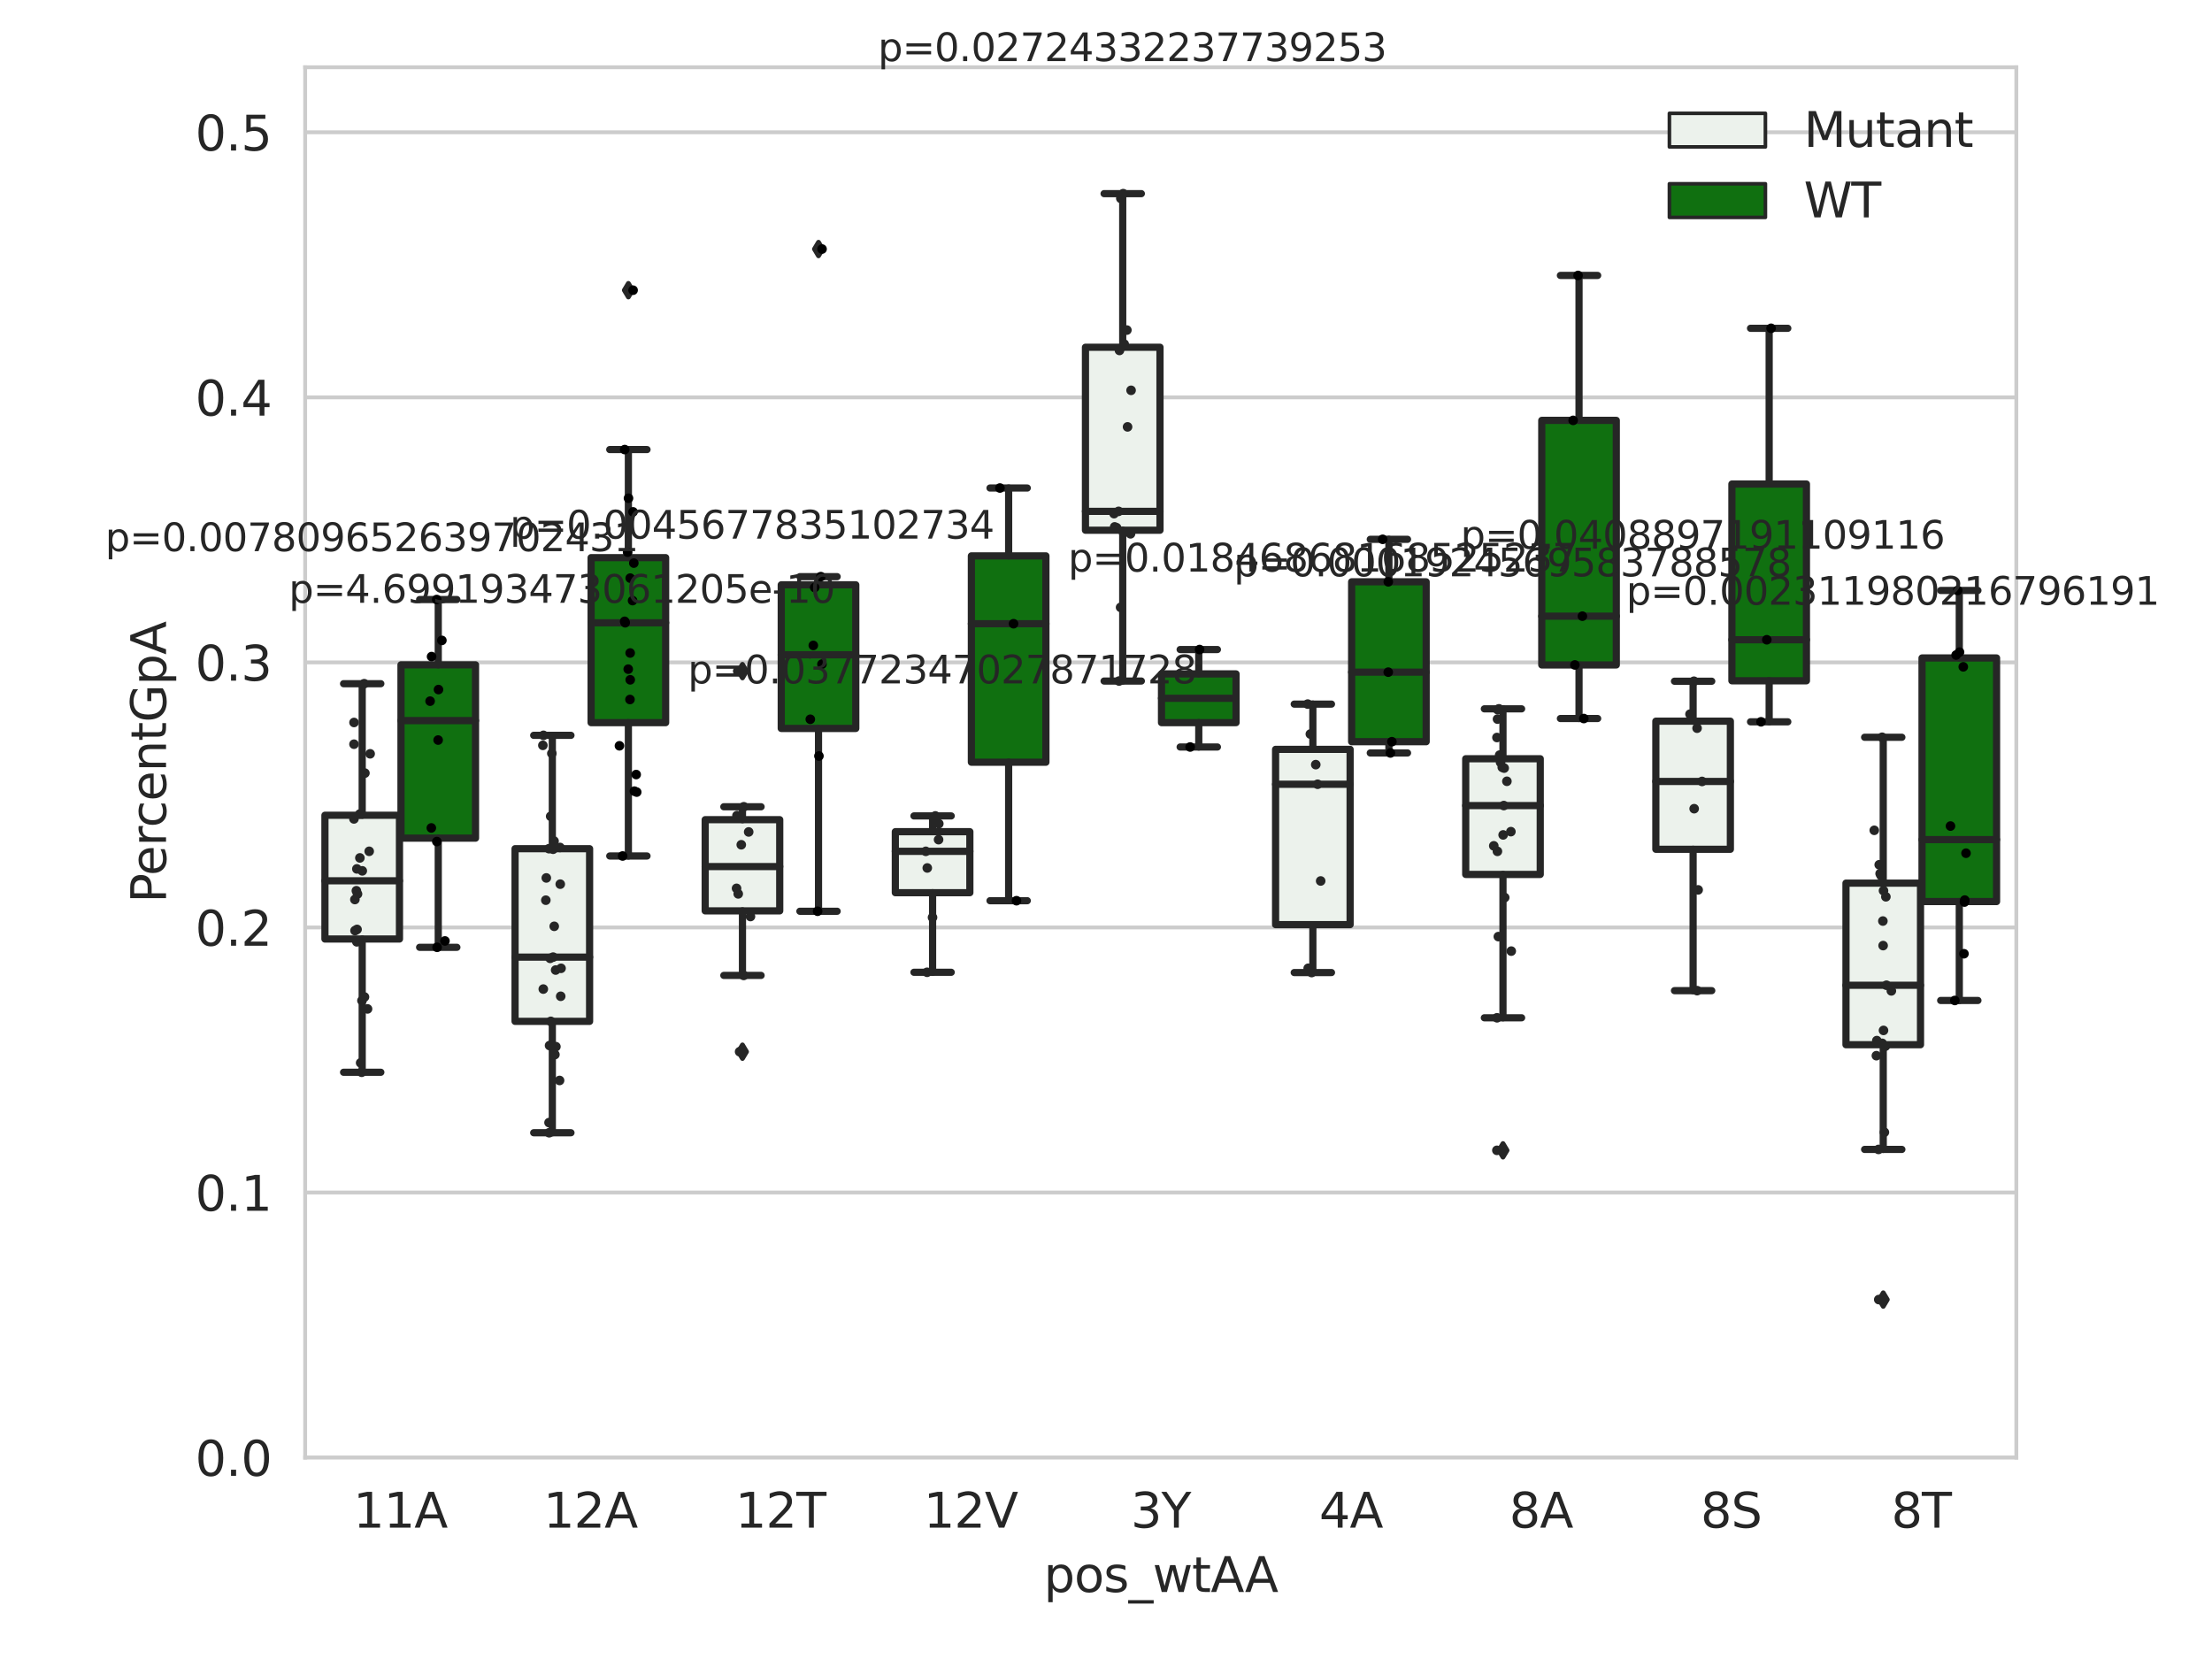 <?xml version="1.0" encoding="utf-8" standalone="no"?>
<!DOCTYPE svg PUBLIC "-//W3C//DTD SVG 1.1//EN"
  "http://www.w3.org/Graphics/SVG/1.1/DTD/svg11.dtd">
<svg xmlns:xlink="http://www.w3.org/1999/xlink" width="460.8pt" height="345.6pt" viewBox="0 0 460.8 345.6" xmlns="http://www.w3.org/2000/svg" version="1.1">
 <defs>
  <style type="text/css">*{stroke-linejoin: round; stroke-linecap: butt}</style>
 </defs>
 <g id="figure_1">
  <g id="patch_1">
   <path d="M 0 345.6 
L 460.8 345.6 
L 460.8 0 
L 0 0 
z
" style="fill: #ffffff"/>
  </g>
  <g id="axes_1">
   <g id="patch_2">
    <path d="M 63.571 303.64 
L 420.039 303.64 
L 420.039 14.01 
L 63.571 14.01 
z
" style="fill: #ffffff"/>
   </g>
   <g id="matplotlib.axis_1">
    <g id="xtick_1">
     <g id="text_1">
      <!-- 11A -->
      <g style="fill: #262626" transform="translate(73.592 318.238)scale(0.1 -0.1)">
       <defs>
        <path id="DejaVuSans-31" d="M 794 531 
L 1825 531 
L 1825 4091 
L 703 3866 
L 703 4441 
L 1819 4666 
L 2450 4666 
L 2450 531 
L 3481 531 
L 3481 0 
L 794 0 
L 794 531 
z
" transform="scale(0.016)"/>
        <path id="DejaVuSans-41" d="M 2188 4044 
L 1331 1722 
L 3047 1722 
L 2188 4044 
z
M 1831 4666 
L 2547 4666 
L 4325 0 
L 3669 0 
L 3244 1197 
L 1141 1197 
L 716 0 
L 50 0 
L 1831 4666 
z
" transform="scale(0.016)"/>
       </defs>
       <use xlink:href="#DejaVuSans-31"/>
       <use xlink:href="#DejaVuSans-31" x="63.623"/>
       <use xlink:href="#DejaVuSans-41" x="127.246"/>
      </g>
     </g>
    </g>
    <g id="xtick_2">
     <g id="text_2">
      <!-- 12A -->
      <g style="fill: #262626" transform="translate(113.2 318.238)scale(0.1 -0.1)">
       <defs>
        <path id="DejaVuSans-32" d="M 1228 531 
L 3431 531 
L 3431 0 
L 469 0 
L 469 531 
Q 828 903 1448 1529 
Q 2069 2156 2228 2338 
Q 2531 2678 2651 2914 
Q 2772 3150 2772 3378 
Q 2772 3750 2511 3984 
Q 2250 4219 1831 4219 
Q 1534 4219 1204 4116 
Q 875 4013 500 3803 
L 500 4441 
Q 881 4594 1212 4672 
Q 1544 4750 1819 4750 
Q 2544 4750 2975 4387 
Q 3406 4025 3406 3419 
Q 3406 3131 3298 2873 
Q 3191 2616 2906 2266 
Q 2828 2175 2409 1742 
Q 1991 1309 1228 531 
z
" transform="scale(0.016)"/>
       </defs>
       <use xlink:href="#DejaVuSans-31"/>
       <use xlink:href="#DejaVuSans-32" x="63.623"/>
       <use xlink:href="#DejaVuSans-41" x="127.246"/>
      </g>
     </g>
    </g>
    <g id="xtick_3">
     <g id="text_3">
      <!-- 12T -->
      <g style="fill: #262626" transform="translate(153.174 318.238)scale(0.1 -0.1)">
       <defs>
        <path id="DejaVuSans-54" d="M -19 4666 
L 3928 4666 
L 3928 4134 
L 2272 4134 
L 2272 0 
L 1638 0 
L 1638 4134 
L -19 4134 
L -19 4666 
z
" transform="scale(0.016)"/>
       </defs>
       <use xlink:href="#DejaVuSans-31"/>
       <use xlink:href="#DejaVuSans-32" x="63.623"/>
       <use xlink:href="#DejaVuSans-54" x="127.246"/>
      </g>
     </g>
    </g>
    <g id="xtick_4">
     <g id="text_4">
      <!-- 12V -->
      <g style="fill: #262626" transform="translate(192.415 318.238)scale(0.1 -0.1)">
       <defs>
        <path id="DejaVuSans-56" d="M 1831 0 
L 50 4666 
L 709 4666 
L 2188 738 
L 3669 4666 
L 4325 4666 
L 2547 0 
L 1831 0 
z
" transform="scale(0.016)"/>
       </defs>
       <use xlink:href="#DejaVuSans-31"/>
       <use xlink:href="#DejaVuSans-32" x="63.623"/>
       <use xlink:href="#DejaVuSans-56" x="127.246"/>
      </g>
     </g>
    </g>
    <g id="xtick_5">
     <g id="text_5">
      <!-- 3Y -->
      <g style="fill: #262626" transform="translate(235.57 318.238)scale(0.1 -0.1)">
       <defs>
        <path id="DejaVuSans-33" d="M 2597 2516 
Q 3050 2419 3304 2112 
Q 3559 1806 3559 1356 
Q 3559 666 3084 287 
Q 2609 -91 1734 -91 
Q 1441 -91 1130 -33 
Q 819 25 488 141 
L 488 750 
Q 750 597 1062 519 
Q 1375 441 1716 441 
Q 2309 441 2620 675 
Q 2931 909 2931 1356 
Q 2931 1769 2642 2001 
Q 2353 2234 1838 2234 
L 1294 2234 
L 1294 2753 
L 1863 2753 
Q 2328 2753 2575 2939 
Q 2822 3125 2822 3475 
Q 2822 3834 2567 4026 
Q 2313 4219 1838 4219 
Q 1578 4219 1281 4162 
Q 984 4106 628 3988 
L 628 4550 
Q 988 4650 1302 4700 
Q 1616 4750 1894 4750 
Q 2613 4750 3031 4423 
Q 3450 4097 3450 3541 
Q 3450 3153 3228 2886 
Q 3006 2619 2597 2516 
z
" transform="scale(0.016)"/>
        <path id="DejaVuSans-59" d="M -13 4666 
L 666 4666 
L 1959 2747 
L 3244 4666 
L 3922 4666 
L 2272 2222 
L 2272 0 
L 1638 0 
L 1638 2222 
L -13 4666 
z
" transform="scale(0.016)"/>
       </defs>
       <use xlink:href="#DejaVuSans-33"/>
       <use xlink:href="#DejaVuSans-59" x="63.623"/>
      </g>
     </g>
    </g>
    <g id="xtick_6">
     <g id="text_6">
      <!-- 4A -->
      <g style="fill: #262626" transform="translate(274.811 318.238)scale(0.1 -0.1)">
       <defs>
        <path id="DejaVuSans-34" d="M 2419 4116 
L 825 1625 
L 2419 1625 
L 2419 4116 
z
M 2253 4666 
L 3047 4666 
L 3047 1625 
L 3713 1625 
L 3713 1100 
L 3047 1100 
L 3047 0 
L 2419 0 
L 2419 1100 
L 313 1100 
L 313 1709 
L 2253 4666 
z
" transform="scale(0.016)"/>
       </defs>
       <use xlink:href="#DejaVuSans-34"/>
       <use xlink:href="#DejaVuSans-41" x="63.623"/>
      </g>
     </g>
    </g>
    <g id="xtick_7">
     <g id="text_7">
      <!-- 8A -->
      <g style="fill: #262626" transform="translate(314.418 318.238)scale(0.1 -0.1)">
       <defs>
        <path id="DejaVuSans-38" d="M 2034 2216 
Q 1584 2216 1326 1975 
Q 1069 1734 1069 1313 
Q 1069 891 1326 650 
Q 1584 409 2034 409 
Q 2484 409 2743 651 
Q 3003 894 3003 1313 
Q 3003 1734 2745 1975 
Q 2488 2216 2034 2216 
z
M 1403 2484 
Q 997 2584 770 2862 
Q 544 3141 544 3541 
Q 544 4100 942 4425 
Q 1341 4750 2034 4750 
Q 2731 4750 3128 4425 
Q 3525 4100 3525 3541 
Q 3525 3141 3298 2862 
Q 3072 2584 2669 2484 
Q 3125 2378 3379 2068 
Q 3634 1759 3634 1313 
Q 3634 634 3220 271 
Q 2806 -91 2034 -91 
Q 1263 -91 848 271 
Q 434 634 434 1313 
Q 434 1759 690 2068 
Q 947 2378 1403 2484 
z
M 1172 3481 
Q 1172 3119 1398 2916 
Q 1625 2713 2034 2713 
Q 2441 2713 2670 2916 
Q 2900 3119 2900 3481 
Q 2900 3844 2670 4047 
Q 2441 4250 2034 4250 
Q 1625 4250 1398 4047 
Q 1172 3844 1172 3481 
z
" transform="scale(0.016)"/>
       </defs>
       <use xlink:href="#DejaVuSans-38"/>
       <use xlink:href="#DejaVuSans-41" x="63.623"/>
      </g>
     </g>
    </g>
    <g id="xtick_8">
     <g id="text_8">
      <!-- 8S -->
      <g style="fill: #262626" transform="translate(354.272 318.238)scale(0.1 -0.1)">
       <defs>
        <path id="DejaVuSans-53" d="M 3425 4513 
L 3425 3897 
Q 3066 4069 2747 4153 
Q 2428 4238 2131 4238 
Q 1616 4238 1336 4038 
Q 1056 3838 1056 3469 
Q 1056 3159 1242 3001 
Q 1428 2844 1947 2747 
L 2328 2669 
Q 3034 2534 3370 2195 
Q 3706 1856 3706 1288 
Q 3706 609 3251 259 
Q 2797 -91 1919 -91 
Q 1588 -91 1214 -16 
Q 841 59 441 206 
L 441 856 
Q 825 641 1194 531 
Q 1563 422 1919 422 
Q 2459 422 2753 634 
Q 3047 847 3047 1241 
Q 3047 1584 2836 1778 
Q 2625 1972 2144 2069 
L 1759 2144 
Q 1053 2284 737 2584 
Q 422 2884 422 3419 
Q 422 4038 858 4394 
Q 1294 4750 2059 4750 
Q 2388 4750 2728 4690 
Q 3069 4631 3425 4513 
z
" transform="scale(0.016)"/>
       </defs>
       <use xlink:href="#DejaVuSans-38"/>
       <use xlink:href="#DejaVuSans-53" x="63.623"/>
      </g>
     </g>
    </g>
    <g id="xtick_9">
     <g id="text_9">
      <!-- 8T -->
      <g style="fill: #262626" transform="translate(394 318.238)scale(0.1 -0.1)">
       <use xlink:href="#DejaVuSans-38"/>
       <use xlink:href="#DejaVuSans-54" x="63.623"/>
      </g>
     </g>
    </g>
    <g id="text_10">
     <!-- pos_wtAA -->
     <g style="fill: #262626" transform="translate(217.439 331.638)scale(0.1 -0.1)">
      <defs>
       <path id="DejaVuSans-70" d="M 1159 525 
L 1159 -1331 
L 581 -1331 
L 581 3500 
L 1159 3500 
L 1159 2969 
Q 1341 3281 1617 3432 
Q 1894 3584 2278 3584 
Q 2916 3584 3314 3078 
Q 3713 2572 3713 1747 
Q 3713 922 3314 415 
Q 2916 -91 2278 -91 
Q 1894 -91 1617 61 
Q 1341 213 1159 525 
z
M 3116 1747 
Q 3116 2381 2855 2742 
Q 2594 3103 2138 3103 
Q 1681 3103 1420 2742 
Q 1159 2381 1159 1747 
Q 1159 1113 1420 752 
Q 1681 391 2138 391 
Q 2594 391 2855 752 
Q 3116 1113 3116 1747 
z
" transform="scale(0.016)"/>
       <path id="DejaVuSans-6f" d="M 1959 3097 
Q 1497 3097 1228 2736 
Q 959 2375 959 1747 
Q 959 1119 1226 758 
Q 1494 397 1959 397 
Q 2419 397 2687 759 
Q 2956 1122 2956 1747 
Q 2956 2369 2687 2733 
Q 2419 3097 1959 3097 
z
M 1959 3584 
Q 2709 3584 3137 3096 
Q 3566 2609 3566 1747 
Q 3566 888 3137 398 
Q 2709 -91 1959 -91 
Q 1206 -91 779 398 
Q 353 888 353 1747 
Q 353 2609 779 3096 
Q 1206 3584 1959 3584 
z
" transform="scale(0.016)"/>
       <path id="DejaVuSans-73" d="M 2834 3397 
L 2834 2853 
Q 2591 2978 2328 3040 
Q 2066 3103 1784 3103 
Q 1356 3103 1142 2972 
Q 928 2841 928 2578 
Q 928 2378 1081 2264 
Q 1234 2150 1697 2047 
L 1894 2003 
Q 2506 1872 2764 1633 
Q 3022 1394 3022 966 
Q 3022 478 2636 193 
Q 2250 -91 1575 -91 
Q 1294 -91 989 -36 
Q 684 19 347 128 
L 347 722 
Q 666 556 975 473 
Q 1284 391 1588 391 
Q 1994 391 2212 530 
Q 2431 669 2431 922 
Q 2431 1156 2273 1281 
Q 2116 1406 1581 1522 
L 1381 1569 
Q 847 1681 609 1914 
Q 372 2147 372 2553 
Q 372 3047 722 3315 
Q 1072 3584 1716 3584 
Q 2034 3584 2315 3537 
Q 2597 3491 2834 3397 
z
" transform="scale(0.016)"/>
       <path id="DejaVuSans-5f" d="M 3263 -1063 
L 3263 -1509 
L -63 -1509 
L -63 -1063 
L 3263 -1063 
z
" transform="scale(0.016)"/>
       <path id="DejaVuSans-77" d="M 269 3500 
L 844 3500 
L 1563 769 
L 2278 3500 
L 2956 3500 
L 3675 769 
L 4391 3500 
L 4966 3500 
L 4050 0 
L 3372 0 
L 2619 2869 
L 1863 0 
L 1184 0 
L 269 3500 
z
" transform="scale(0.016)"/>
       <path id="DejaVuSans-74" d="M 1172 4494 
L 1172 3500 
L 2356 3500 
L 2356 3053 
L 1172 3053 
L 1172 1153 
Q 1172 725 1289 603 
Q 1406 481 1766 481 
L 2356 481 
L 2356 0 
L 1766 0 
Q 1100 0 847 248 
Q 594 497 594 1153 
L 594 3053 
L 172 3053 
L 172 3500 
L 594 3500 
L 594 4494 
L 1172 4494 
z
" transform="scale(0.016)"/>
      </defs>
      <use xlink:href="#DejaVuSans-70"/>
      <use xlink:href="#DejaVuSans-6f" x="63.477"/>
      <use xlink:href="#DejaVuSans-73" x="124.658"/>
      <use xlink:href="#DejaVuSans-5f" x="176.758"/>
      <use xlink:href="#DejaVuSans-77" x="226.758"/>
      <use xlink:href="#DejaVuSans-74" x="308.545"/>
      <use xlink:href="#DejaVuSans-41" x="347.754"/>
      <use xlink:href="#DejaVuSans-41" x="418.912"/>
     </g>
    </g>
   </g>
   <g id="matplotlib.axis_2">
    <g id="ytick_1">
     <g id="line2d_1">
      <path d="M 63.571 303.64 
L 420.039 303.64 
" clip-path="url(#p664653fd03)" style="fill: none; stroke: #cccccc; stroke-width: 0.8; stroke-linecap: round"/>
     </g>
     <g id="text_11">
      <!-- 0.0 -->
      <g style="fill: #262626" transform="translate(40.668 307.439)scale(0.1 -0.1)">
       <defs>
        <path id="DejaVuSans-30" d="M 2034 4250 
Q 1547 4250 1301 3770 
Q 1056 3291 1056 2328 
Q 1056 1369 1301 889 
Q 1547 409 2034 409 
Q 2525 409 2770 889 
Q 3016 1369 3016 2328 
Q 3016 3291 2770 3770 
Q 2525 4250 2034 4250 
z
M 2034 4750 
Q 2819 4750 3233 4129 
Q 3647 3509 3647 2328 
Q 3647 1150 3233 529 
Q 2819 -91 2034 -91 
Q 1250 -91 836 529 
Q 422 1150 422 2328 
Q 422 3509 836 4129 
Q 1250 4750 2034 4750 
z
" transform="scale(0.016)"/>
        <path id="DejaVuSans-2e" d="M 684 794 
L 1344 794 
L 1344 0 
L 684 0 
L 684 794 
z
" transform="scale(0.016)"/>
       </defs>
       <use xlink:href="#DejaVuSans-30"/>
       <use xlink:href="#DejaVuSans-2e" x="63.623"/>
       <use xlink:href="#DejaVuSans-30" x="95.41"/>
      </g>
     </g>
    </g>
    <g id="ytick_2">
     <g id="line2d_2">
      <path d="M 63.571 248.424 
L 420.039 248.424 
" clip-path="url(#p664653fd03)" style="fill: none; stroke: #cccccc; stroke-width: 0.8; stroke-linecap: round"/>
     </g>
     <g id="text_12">
      <!-- 0.1 -->
      <g style="fill: #262626" transform="translate(40.668 252.223)scale(0.1 -0.1)">
       <use xlink:href="#DejaVuSans-30"/>
       <use xlink:href="#DejaVuSans-2e" x="63.623"/>
       <use xlink:href="#DejaVuSans-31" x="95.41"/>
      </g>
     </g>
    </g>
    <g id="ytick_3">
     <g id="line2d_3">
      <path d="M 63.571 193.208 
L 420.039 193.208 
" clip-path="url(#p664653fd03)" style="fill: none; stroke: #cccccc; stroke-width: 0.8; stroke-linecap: round"/>
     </g>
     <g id="text_13">
      <!-- 0.2 -->
      <g style="fill: #262626" transform="translate(40.668 197.008)scale(0.1 -0.1)">
       <use xlink:href="#DejaVuSans-30"/>
       <use xlink:href="#DejaVuSans-2e" x="63.623"/>
       <use xlink:href="#DejaVuSans-32" x="95.41"/>
      </g>
     </g>
    </g>
    <g id="ytick_4">
     <g id="line2d_4">
      <path d="M 63.571 137.993 
L 420.039 137.993 
" clip-path="url(#p664653fd03)" style="fill: none; stroke: #cccccc; stroke-width: 0.8; stroke-linecap: round"/>
     </g>
     <g id="text_14">
      <!-- 0.3 -->
      <g style="fill: #262626" transform="translate(40.668 141.792)scale(0.1 -0.1)">
       <use xlink:href="#DejaVuSans-30"/>
       <use xlink:href="#DejaVuSans-2e" x="63.623"/>
       <use xlink:href="#DejaVuSans-33" x="95.41"/>
      </g>
     </g>
    </g>
    <g id="ytick_5">
     <g id="line2d_5">
      <path d="M 63.571 82.777 
L 420.039 82.777 
" clip-path="url(#p664653fd03)" style="fill: none; stroke: #cccccc; stroke-width: 0.8; stroke-linecap: round"/>
     </g>
     <g id="text_15">
      <!-- 0.4 -->
      <g style="fill: #262626" transform="translate(40.668 86.576)scale(0.1 -0.1)">
       <use xlink:href="#DejaVuSans-30"/>
       <use xlink:href="#DejaVuSans-2e" x="63.623"/>
       <use xlink:href="#DejaVuSans-34" x="95.41"/>
      </g>
     </g>
    </g>
    <g id="ytick_6">
     <g id="line2d_6">
      <path d="M 63.571 27.561 
L 420.039 27.561 
" clip-path="url(#p664653fd03)" style="fill: none; stroke: #cccccc; stroke-width: 0.8; stroke-linecap: round"/>
     </g>
     <g id="text_16">
      <!-- 0.5 -->
      <g style="fill: #262626" transform="translate(40.668 31.36)scale(0.1 -0.1)">
       <defs>
        <path id="DejaVuSans-35" d="M 691 4666 
L 3169 4666 
L 3169 4134 
L 1269 4134 
L 1269 2991 
Q 1406 3038 1543 3061 
Q 1681 3084 1819 3084 
Q 2600 3084 3056 2656 
Q 3513 2228 3513 1497 
Q 3513 744 3044 326 
Q 2575 -91 1722 -91 
Q 1428 -91 1123 -41 
Q 819 9 494 109 
L 494 744 
Q 775 591 1075 516 
Q 1375 441 1709 441 
Q 2250 441 2565 725 
Q 2881 1009 2881 1497 
Q 2881 1984 2565 2268 
Q 2250 2553 1709 2553 
Q 1456 2553 1204 2497 
Q 953 2441 691 2322 
L 691 4666 
z
" transform="scale(0.016)"/>
       </defs>
       <use xlink:href="#DejaVuSans-30"/>
       <use xlink:href="#DejaVuSans-2e" x="63.623"/>
       <use xlink:href="#DejaVuSans-35" x="95.41"/>
      </g>
     </g>
    </g>
    <g id="text_17">
     <!-- PercentGpA -->
     <g style="fill: #262626" transform="translate(34.588 188.102)rotate(-90)scale(0.1 -0.1)">
      <defs>
       <path id="DejaVuSans-50" d="M 1259 4147 
L 1259 2394 
L 2053 2394 
Q 2494 2394 2734 2622 
Q 2975 2850 2975 3272 
Q 2975 3691 2734 3919 
Q 2494 4147 2053 4147 
L 1259 4147 
z
M 628 4666 
L 2053 4666 
Q 2838 4666 3239 4311 
Q 3641 3956 3641 3272 
Q 3641 2581 3239 2228 
Q 2838 1875 2053 1875 
L 1259 1875 
L 1259 0 
L 628 0 
L 628 4666 
z
" transform="scale(0.016)"/>
       <path id="DejaVuSans-65" d="M 3597 1894 
L 3597 1613 
L 953 1613 
Q 991 1019 1311 708 
Q 1631 397 2203 397 
Q 2534 397 2845 478 
Q 3156 559 3463 722 
L 3463 178 
Q 3153 47 2828 -22 
Q 2503 -91 2169 -91 
Q 1331 -91 842 396 
Q 353 884 353 1716 
Q 353 2575 817 3079 
Q 1281 3584 2069 3584 
Q 2775 3584 3186 3129 
Q 3597 2675 3597 1894 
z
M 3022 2063 
Q 3016 2534 2758 2815 
Q 2500 3097 2075 3097 
Q 1594 3097 1305 2825 
Q 1016 2553 972 2059 
L 3022 2063 
z
" transform="scale(0.016)"/>
       <path id="DejaVuSans-72" d="M 2631 2963 
Q 2534 3019 2420 3045 
Q 2306 3072 2169 3072 
Q 1681 3072 1420 2755 
Q 1159 2438 1159 1844 
L 1159 0 
L 581 0 
L 581 3500 
L 1159 3500 
L 1159 2956 
Q 1341 3275 1631 3429 
Q 1922 3584 2338 3584 
Q 2397 3584 2469 3576 
Q 2541 3569 2628 3553 
L 2631 2963 
z
" transform="scale(0.016)"/>
       <path id="DejaVuSans-63" d="M 3122 3366 
L 3122 2828 
Q 2878 2963 2633 3030 
Q 2388 3097 2138 3097 
Q 1578 3097 1268 2742 
Q 959 2388 959 1747 
Q 959 1106 1268 751 
Q 1578 397 2138 397 
Q 2388 397 2633 464 
Q 2878 531 3122 666 
L 3122 134 
Q 2881 22 2623 -34 
Q 2366 -91 2075 -91 
Q 1284 -91 818 406 
Q 353 903 353 1747 
Q 353 2603 823 3093 
Q 1294 3584 2113 3584 
Q 2378 3584 2631 3529 
Q 2884 3475 3122 3366 
z
" transform="scale(0.016)"/>
       <path id="DejaVuSans-6e" d="M 3513 2113 
L 3513 0 
L 2938 0 
L 2938 2094 
Q 2938 2591 2744 2837 
Q 2550 3084 2163 3084 
Q 1697 3084 1428 2787 
Q 1159 2491 1159 1978 
L 1159 0 
L 581 0 
L 581 3500 
L 1159 3500 
L 1159 2956 
Q 1366 3272 1645 3428 
Q 1925 3584 2291 3584 
Q 2894 3584 3203 3211 
Q 3513 2838 3513 2113 
z
" transform="scale(0.016)"/>
       <path id="DejaVuSans-47" d="M 3809 666 
L 3809 1919 
L 2778 1919 
L 2778 2438 
L 4434 2438 
L 4434 434 
Q 4069 175 3628 42 
Q 3188 -91 2688 -91 
Q 1594 -91 976 548 
Q 359 1188 359 2328 
Q 359 3472 976 4111 
Q 1594 4750 2688 4750 
Q 3144 4750 3555 4637 
Q 3966 4525 4313 4306 
L 4313 3634 
Q 3963 3931 3569 4081 
Q 3175 4231 2741 4231 
Q 1884 4231 1454 3753 
Q 1025 3275 1025 2328 
Q 1025 1384 1454 906 
Q 1884 428 2741 428 
Q 3075 428 3337 486 
Q 3600 544 3809 666 
z
" transform="scale(0.016)"/>
      </defs>
      <use xlink:href="#DejaVuSans-50"/>
      <use xlink:href="#DejaVuSans-65" x="56.678"/>
      <use xlink:href="#DejaVuSans-72" x="118.201"/>
      <use xlink:href="#DejaVuSans-63" x="157.064"/>
      <use xlink:href="#DejaVuSans-65" x="212.045"/>
      <use xlink:href="#DejaVuSans-6e" x="273.568"/>
      <use xlink:href="#DejaVuSans-74" x="336.947"/>
      <use xlink:href="#DejaVuSans-47" x="376.156"/>
      <use xlink:href="#DejaVuSans-70" x="453.646"/>
      <use xlink:href="#DejaVuSans-41" x="517.123"/>
     </g>
    </g>
   </g>
   <g id="patch_3">
    <path d="M 67.69 195.617 
L 83.217 195.617 
L 83.217 169.833 
L 67.69 169.833 
L 67.69 195.617 
z
" clip-path="url(#p664653fd03)" style="fill: #ecf2ec; stroke: #262626; stroke-width: 1.5; stroke-linejoin: miter"/>
   </g>
   <g id="patch_4">
    <path d="M 83.533 174.603 
L 99.06 174.603 
L 99.06 138.497 
L 83.533 138.497 
L 83.533 174.603 
z
" clip-path="url(#p664653fd03)" style="fill: #107010; stroke: #262626; stroke-width: 1.5; stroke-linejoin: miter"/>
   </g>
   <g id="patch_5">
    <path d="M 107.298 212.767 
L 122.824 212.767 
L 122.824 176.797 
L 107.298 176.797 
L 107.298 212.767 
z
" clip-path="url(#p664653fd03)" style="fill: #ecf2ec; stroke: #262626; stroke-width: 1.5; stroke-linejoin: miter"/>
   </g>
   <g id="patch_6">
    <path d="M 123.141 150.542 
L 138.667 150.542 
L 138.667 116.167 
L 123.141 116.167 
L 123.141 150.542 
z
" clip-path="url(#p664653fd03)" style="fill: #107010; stroke: #262626; stroke-width: 1.5; stroke-linejoin: miter"/>
   </g>
   <g id="patch_7">
    <path d="M 146.905 189.75 
L 162.432 189.75 
L 162.432 170.753 
L 146.905 170.753 
L 146.905 189.75 
z
" clip-path="url(#p664653fd03)" style="fill: #ecf2ec; stroke: #262626; stroke-width: 1.5; stroke-linejoin: miter"/>
   </g>
   <g id="patch_8">
    <path d="M 162.748 151.75 
L 178.275 151.75 
L 178.275 121.827 
L 162.748 121.827 
L 162.748 151.75 
z
" clip-path="url(#p664653fd03)" style="fill: #107010; stroke: #262626; stroke-width: 1.5; stroke-linejoin: miter"/>
   </g>
   <g id="patch_9">
    <path d="M 186.513 185.965 
L 202.039 185.965 
L 202.039 173.255 
L 186.513 173.255 
L 186.513 185.965 
z
" clip-path="url(#p664653fd03)" style="fill: #ecf2ec; stroke: #262626; stroke-width: 1.5; stroke-linejoin: miter"/>
   </g>
   <g id="patch_10">
    <path d="M 202.356 158.783 
L 217.882 158.783 
L 217.882 115.798 
L 202.356 115.798 
L 202.356 158.783 
z
" clip-path="url(#p664653fd03)" style="fill: #107010; stroke: #262626; stroke-width: 1.5; stroke-linejoin: miter"/>
   </g>
   <g id="patch_11">
    <path d="M 226.12 110.457 
L 241.647 110.457 
L 241.647 72.338 
L 226.12 72.338 
L 226.12 110.457 
z
" clip-path="url(#p664653fd03)" style="fill: #ecf2ec; stroke: #262626; stroke-width: 1.5; stroke-linejoin: miter"/>
   </g>
   <g id="patch_12">
    <path d="M 241.963 150.537 
L 257.49 150.537 
L 257.49 140.385 
L 241.963 140.385 
L 241.963 150.537 
z
" clip-path="url(#p664653fd03)" style="fill: #107010; stroke: #262626; stroke-width: 1.5; stroke-linejoin: miter"/>
   </g>
   <g id="patch_13">
    <path d="M 265.728 192.617 
L 281.254 192.617 
L 281.254 156.102 
L 265.728 156.102 
L 265.728 192.617 
z
" clip-path="url(#p664653fd03)" style="fill: #ecf2ec; stroke: #262626; stroke-width: 1.5; stroke-linejoin: miter"/>
   </g>
   <g id="patch_14">
    <path d="M 281.571 154.511 
L 297.097 154.511 
L 297.097 121.202 
L 281.571 121.202 
L 281.571 154.511 
z
" clip-path="url(#p664653fd03)" style="fill: #107010; stroke: #262626; stroke-width: 1.5; stroke-linejoin: miter"/>
   </g>
   <g id="patch_15">
    <path d="M 305.335 182.163 
L 320.862 182.163 
L 320.862 158.058 
L 305.335 158.058 
L 305.335 182.163 
z
" clip-path="url(#p664653fd03)" style="fill: #ecf2ec; stroke: #262626; stroke-width: 1.5; stroke-linejoin: miter"/>
   </g>
   <g id="patch_16">
    <path d="M 321.178 138.52 
L 336.705 138.52 
L 336.705 87.571 
L 321.178 87.571 
L 321.178 138.52 
z
" clip-path="url(#p664653fd03)" style="fill: #107010; stroke: #262626; stroke-width: 1.5; stroke-linejoin: miter"/>
   </g>
   <g id="patch_17">
    <path d="M 344.943 176.923 
L 360.469 176.923 
L 360.469 150.235 
L 344.943 150.235 
L 344.943 176.923 
z
" clip-path="url(#p664653fd03)" style="fill: #ecf2ec; stroke: #262626; stroke-width: 1.5; stroke-linejoin: miter"/>
   </g>
   <g id="patch_18">
    <path d="M 360.786 141.821 
L 376.312 141.821 
L 376.312 100.833 
L 360.786 100.833 
L 360.786 141.821 
z
" clip-path="url(#p664653fd03)" style="fill: #107010; stroke: #262626; stroke-width: 1.5; stroke-linejoin: miter"/>
   </g>
   <g id="patch_19">
    <path d="M 384.55 217.637 
L 400.077 217.637 
L 400.077 183.973 
L 384.55 183.973 
L 384.55 217.637 
z
" clip-path="url(#p664653fd03)" style="fill: #ecf2ec; stroke: #262626; stroke-width: 1.5; stroke-linejoin: miter"/>
   </g>
   <g id="patch_20">
    <path d="M 400.393 187.811 
L 415.92 187.811 
L 415.92 137.067 
L 400.393 137.067 
L 400.393 187.811 
z
" clip-path="url(#p664653fd03)" style="fill: #107010; stroke: #262626; stroke-width: 1.5; stroke-linejoin: miter"/>
   </g>
   <g id="patch_21">
    <path d="M 83.375 303.64 
L 83.375 303.64 
L 83.375 303.64 
L 83.375 303.64 
z
" clip-path="url(#p664653fd03)" style="fill: #ecf2ec; stroke: #262626; stroke-width: 0.75; stroke-linejoin: miter"/>
   </g>
   <g id="patch_22">
    <path d="M 83.375 303.64 
L 83.375 303.64 
L 83.375 303.64 
L 83.375 303.64 
z
" clip-path="url(#p664653fd03)" style="fill: #107010; stroke: #262626; stroke-width: 0.75; stroke-linejoin: miter"/>
   </g>
   <g id="PathCollection_1"/>
   <g id="PathCollection_2"/>
   <g id="line2d_7">
    <path d="M 75.454 195.617 
L 75.454 223.373 
" clip-path="url(#p664653fd03)" style="fill: none; stroke: #262626; stroke-width: 1.5; stroke-linecap: round"/>
   </g>
   <g id="line2d_8">
    <path d="M 75.454 169.833 
L 75.454 142.425 
" clip-path="url(#p664653fd03)" style="fill: none; stroke: #262626; stroke-width: 1.5; stroke-linecap: round"/>
   </g>
   <g id="line2d_9">
    <path d="M 71.572 223.373 
L 79.335 223.373 
" clip-path="url(#p664653fd03)" style="fill: none; stroke: #262626; stroke-width: 1.5; stroke-linecap: round"/>
   </g>
   <g id="line2d_10">
    <path d="M 71.572 142.425 
L 79.335 142.425 
" clip-path="url(#p664653fd03)" style="fill: none; stroke: #262626; stroke-width: 1.5; stroke-linecap: round"/>
   </g>
   <g id="line2d_11"/>
   <g id="line2d_12">
    <path d="M 91.296 174.603 
L 91.296 197.342 
" clip-path="url(#p664653fd03)" style="fill: none; stroke: #262626; stroke-width: 1.5; stroke-linecap: round"/>
   </g>
   <g id="line2d_13">
    <path d="M 91.296 138.497 
L 91.296 124.893 
" clip-path="url(#p664653fd03)" style="fill: none; stroke: #262626; stroke-width: 1.5; stroke-linecap: round"/>
   </g>
   <g id="line2d_14">
    <path d="M 87.415 197.342 
L 95.178 197.342 
" clip-path="url(#p664653fd03)" style="fill: none; stroke: #262626; stroke-width: 1.5; stroke-linecap: round"/>
   </g>
   <g id="line2d_15">
    <path d="M 87.415 124.893 
L 95.178 124.893 
" clip-path="url(#p664653fd03)" style="fill: none; stroke: #262626; stroke-width: 1.5; stroke-linecap: round"/>
   </g>
   <g id="line2d_16"/>
   <g id="line2d_17">
    <path d="M 115.061 212.767 
L 115.061 235.973 
" clip-path="url(#p664653fd03)" style="fill: none; stroke: #262626; stroke-width: 1.5; stroke-linecap: round"/>
   </g>
   <g id="line2d_18">
    <path d="M 115.061 176.797 
L 115.061 153.183 
" clip-path="url(#p664653fd03)" style="fill: none; stroke: #262626; stroke-width: 1.5; stroke-linecap: round"/>
   </g>
   <g id="line2d_19">
    <path d="M 111.179 235.973 
L 118.943 235.973 
" clip-path="url(#p664653fd03)" style="fill: none; stroke: #262626; stroke-width: 1.5; stroke-linecap: round"/>
   </g>
   <g id="line2d_20">
    <path d="M 111.179 153.183 
L 118.943 153.183 
" clip-path="url(#p664653fd03)" style="fill: none; stroke: #262626; stroke-width: 1.5; stroke-linecap: round"/>
   </g>
   <g id="line2d_21"/>
   <g id="line2d_22">
    <path d="M 130.904 150.542 
L 130.904 178.317 
" clip-path="url(#p664653fd03)" style="fill: none; stroke: #262626; stroke-width: 1.5; stroke-linecap: round"/>
   </g>
   <g id="line2d_23">
    <path d="M 130.904 116.167 
L 130.904 93.651 
" clip-path="url(#p664653fd03)" style="fill: none; stroke: #262626; stroke-width: 1.5; stroke-linecap: round"/>
   </g>
   <g id="line2d_24">
    <path d="M 127.022 178.317 
L 134.786 178.317 
" clip-path="url(#p664653fd03)" style="fill: none; stroke: #262626; stroke-width: 1.5; stroke-linecap: round"/>
   </g>
   <g id="line2d_25">
    <path d="M 127.022 93.651 
L 134.786 93.651 
" clip-path="url(#p664653fd03)" style="fill: none; stroke: #262626; stroke-width: 1.5; stroke-linecap: round"/>
   </g>
   <g id="line2d_26">
    <defs>
     <path id="m6a51ed027e" d="M -0 1.414 
L 0.849 0 
L 0 -1.414 
L -0.849 -0 
z
" style="stroke: #262626; stroke-linejoin: miter"/>
    </defs>
    <g clip-path="url(#p664653fd03)">
     <use xlink:href="#m6a51ed027e" x="130.904" y="60.453" style="fill: #262626; stroke: #262626; stroke-linejoin: miter"/>
    </g>
   </g>
   <g id="line2d_27">
    <path d="M 154.668 189.75 
L 154.668 203.196 
" clip-path="url(#p664653fd03)" style="fill: none; stroke: #262626; stroke-width: 1.5; stroke-linecap: round"/>
   </g>
   <g id="line2d_28">
    <path d="M 154.668 170.753 
L 154.668 168.064 
" clip-path="url(#p664653fd03)" style="fill: none; stroke: #262626; stroke-width: 1.5; stroke-linecap: round"/>
   </g>
   <g id="line2d_29">
    <path d="M 150.787 203.196 
L 158.55 203.196 
" clip-path="url(#p664653fd03)" style="fill: none; stroke: #262626; stroke-width: 1.5; stroke-linecap: round"/>
   </g>
   <g id="line2d_30">
    <path d="M 150.787 168.064 
L 158.55 168.064 
" clip-path="url(#p664653fd03)" style="fill: none; stroke: #262626; stroke-width: 1.5; stroke-linecap: round"/>
   </g>
   <g id="line2d_31">
    <g clip-path="url(#p664653fd03)">
     <use xlink:href="#m6a51ed027e" x="154.668" y="219.089" style="fill: #262626; stroke: #262626; stroke-linejoin: miter"/>
     <use xlink:href="#m6a51ed027e" x="154.668" y="139.808" style="fill: #262626; stroke: #262626; stroke-linejoin: miter"/>
    </g>
   </g>
   <g id="line2d_32">
    <path d="M 170.511 151.75 
L 170.511 189.832 
" clip-path="url(#p664653fd03)" style="fill: none; stroke: #262626; stroke-width: 1.5; stroke-linecap: round"/>
   </g>
   <g id="line2d_33">
    <path d="M 170.511 121.827 
L 170.511 120.127 
" clip-path="url(#p664653fd03)" style="fill: none; stroke: #262626; stroke-width: 1.5; stroke-linecap: round"/>
   </g>
   <g id="line2d_34">
    <path d="M 166.63 189.832 
L 174.393 189.832 
" clip-path="url(#p664653fd03)" style="fill: none; stroke: #262626; stroke-width: 1.5; stroke-linecap: round"/>
   </g>
   <g id="line2d_35">
    <path d="M 166.63 120.127 
L 174.393 120.127 
" clip-path="url(#p664653fd03)" style="fill: none; stroke: #262626; stroke-width: 1.5; stroke-linecap: round"/>
   </g>
   <g id="line2d_36">
    <g clip-path="url(#p664653fd03)">
     <use xlink:href="#m6a51ed027e" x="170.511" y="51.879" style="fill: #262626; stroke: #262626; stroke-linejoin: miter"/>
    </g>
   </g>
   <g id="line2d_37">
    <path d="M 194.276 185.965 
L 194.276 202.545 
" clip-path="url(#p664653fd03)" style="fill: none; stroke: #262626; stroke-width: 1.5; stroke-linecap: round"/>
   </g>
   <g id="line2d_38">
    <path d="M 194.276 173.255 
L 194.276 169.972 
" clip-path="url(#p664653fd03)" style="fill: none; stroke: #262626; stroke-width: 1.5; stroke-linecap: round"/>
   </g>
   <g id="line2d_39">
    <path d="M 190.394 202.545 
L 198.158 202.545 
" clip-path="url(#p664653fd03)" style="fill: none; stroke: #262626; stroke-width: 1.5; stroke-linecap: round"/>
   </g>
   <g id="line2d_40">
    <path d="M 190.394 169.972 
L 198.158 169.972 
" clip-path="url(#p664653fd03)" style="fill: none; stroke: #262626; stroke-width: 1.5; stroke-linecap: round"/>
   </g>
   <g id="line2d_41"/>
   <g id="line2d_42">
    <path d="M 210.119 158.783 
L 210.119 187.634 
" clip-path="url(#p664653fd03)" style="fill: none; stroke: #262626; stroke-width: 1.5; stroke-linecap: round"/>
   </g>
   <g id="line2d_43">
    <path d="M 210.119 115.798 
L 210.119 101.663 
" clip-path="url(#p664653fd03)" style="fill: none; stroke: #262626; stroke-width: 1.5; stroke-linecap: round"/>
   </g>
   <g id="line2d_44">
    <path d="M 206.237 187.634 
L 214.001 187.634 
" clip-path="url(#p664653fd03)" style="fill: none; stroke: #262626; stroke-width: 1.5; stroke-linecap: round"/>
   </g>
   <g id="line2d_45">
    <path d="M 206.237 101.663 
L 214.001 101.663 
" clip-path="url(#p664653fd03)" style="fill: none; stroke: #262626; stroke-width: 1.5; stroke-linecap: round"/>
   </g>
   <g id="line2d_46"/>
   <g id="line2d_47">
    <path d="M 233.883 110.457 
L 233.883 141.873 
" clip-path="url(#p664653fd03)" style="fill: none; stroke: #262626; stroke-width: 1.5; stroke-linecap: round"/>
   </g>
   <g id="line2d_48">
    <path d="M 233.883 72.338 
L 233.883 40.34 
" clip-path="url(#p664653fd03)" style="fill: none; stroke: #262626; stroke-width: 1.5; stroke-linecap: round"/>
   </g>
   <g id="line2d_49">
    <path d="M 230.002 141.873 
L 237.765 141.873 
" clip-path="url(#p664653fd03)" style="fill: none; stroke: #262626; stroke-width: 1.5; stroke-linecap: round"/>
   </g>
   <g id="line2d_50">
    <path d="M 230.002 40.34 
L 237.765 40.34 
" clip-path="url(#p664653fd03)" style="fill: none; stroke: #262626; stroke-width: 1.5; stroke-linecap: round"/>
   </g>
   <g id="line2d_51"/>
   <g id="line2d_52">
    <path d="M 249.726 150.537 
L 249.726 155.613 
" clip-path="url(#p664653fd03)" style="fill: none; stroke: #262626; stroke-width: 1.5; stroke-linecap: round"/>
   </g>
   <g id="line2d_53">
    <path d="M 249.726 140.385 
L 249.726 135.31 
" clip-path="url(#p664653fd03)" style="fill: none; stroke: #262626; stroke-width: 1.5; stroke-linecap: round"/>
   </g>
   <g id="line2d_54">
    <path d="M 245.845 155.613 
L 253.608 155.613 
" clip-path="url(#p664653fd03)" style="fill: none; stroke: #262626; stroke-width: 1.5; stroke-linecap: round"/>
   </g>
   <g id="line2d_55">
    <path d="M 245.845 135.31 
L 253.608 135.31 
" clip-path="url(#p664653fd03)" style="fill: none; stroke: #262626; stroke-width: 1.5; stroke-linecap: round"/>
   </g>
   <g id="line2d_56"/>
   <g id="line2d_57">
    <path d="M 273.491 192.617 
L 273.491 202.601 
" clip-path="url(#p664653fd03)" style="fill: none; stroke: #262626; stroke-width: 1.5; stroke-linecap: round"/>
   </g>
   <g id="line2d_58">
    <path d="M 273.491 156.102 
L 273.491 146.677 
" clip-path="url(#p664653fd03)" style="fill: none; stroke: #262626; stroke-width: 1.5; stroke-linecap: round"/>
   </g>
   <g id="line2d_59">
    <path d="M 269.609 202.601 
L 277.373 202.601 
" clip-path="url(#p664653fd03)" style="fill: none; stroke: #262626; stroke-width: 1.5; stroke-linecap: round"/>
   </g>
   <g id="line2d_60">
    <path d="M 269.609 146.677 
L 277.373 146.677 
" clip-path="url(#p664653fd03)" style="fill: none; stroke: #262626; stroke-width: 1.5; stroke-linecap: round"/>
   </g>
   <g id="line2d_61"/>
   <g id="line2d_62">
    <path d="M 289.334 154.511 
L 289.334 156.854 
" clip-path="url(#p664653fd03)" style="fill: none; stroke: #262626; stroke-width: 1.5; stroke-linecap: round"/>
   </g>
   <g id="line2d_63">
    <path d="M 289.334 121.202 
L 289.334 112.35 
" clip-path="url(#p664653fd03)" style="fill: none; stroke: #262626; stroke-width: 1.5; stroke-linecap: round"/>
   </g>
   <g id="line2d_64">
    <path d="M 285.452 156.854 
L 293.216 156.854 
" clip-path="url(#p664653fd03)" style="fill: none; stroke: #262626; stroke-width: 1.5; stroke-linecap: round"/>
   </g>
   <g id="line2d_65">
    <path d="M 285.452 112.35 
L 293.216 112.35 
" clip-path="url(#p664653fd03)" style="fill: none; stroke: #262626; stroke-width: 1.5; stroke-linecap: round"/>
   </g>
   <g id="line2d_66"/>
   <g id="line2d_67">
    <path d="M 313.098 182.163 
L 313.098 212.025 
" clip-path="url(#p664653fd03)" style="fill: none; stroke: #262626; stroke-width: 1.5; stroke-linecap: round"/>
   </g>
   <g id="line2d_68">
    <path d="M 313.098 158.058 
L 313.098 147.665 
" clip-path="url(#p664653fd03)" style="fill: none; stroke: #262626; stroke-width: 1.5; stroke-linecap: round"/>
   </g>
   <g id="line2d_69">
    <path d="M 309.217 212.025 
L 316.98 212.025 
" clip-path="url(#p664653fd03)" style="fill: none; stroke: #262626; stroke-width: 1.5; stroke-linecap: round"/>
   </g>
   <g id="line2d_70">
    <path d="M 309.217 147.665 
L 316.98 147.665 
" clip-path="url(#p664653fd03)" style="fill: none; stroke: #262626; stroke-width: 1.5; stroke-linecap: round"/>
   </g>
   <g id="line2d_71">
    <g clip-path="url(#p664653fd03)">
     <use xlink:href="#m6a51ed027e" x="313.098" y="239.636" style="fill: #262626; stroke: #262626; stroke-linejoin: miter"/>
    </g>
   </g>
   <g id="line2d_72">
    <path d="M 328.941 138.52 
L 328.941 149.682 
" clip-path="url(#p664653fd03)" style="fill: none; stroke: #262626; stroke-width: 1.5; stroke-linecap: round"/>
   </g>
   <g id="line2d_73">
    <path d="M 328.941 87.571 
L 328.941 57.378 
" clip-path="url(#p664653fd03)" style="fill: none; stroke: #262626; stroke-width: 1.5; stroke-linecap: round"/>
   </g>
   <g id="line2d_74">
    <path d="M 325.06 149.682 
L 332.823 149.682 
" clip-path="url(#p664653fd03)" style="fill: none; stroke: #262626; stroke-width: 1.5; stroke-linecap: round"/>
   </g>
   <g id="line2d_75">
    <path d="M 325.06 57.378 
L 332.823 57.378 
" clip-path="url(#p664653fd03)" style="fill: none; stroke: #262626; stroke-width: 1.5; stroke-linecap: round"/>
   </g>
   <g id="line2d_76"/>
   <g id="line2d_77">
    <path d="M 352.706 176.923 
L 352.706 206.371 
" clip-path="url(#p664653fd03)" style="fill: none; stroke: #262626; stroke-width: 1.5; stroke-linecap: round"/>
   </g>
   <g id="line2d_78">
    <path d="M 352.706 150.235 
L 352.706 141.913 
" clip-path="url(#p664653fd03)" style="fill: none; stroke: #262626; stroke-width: 1.5; stroke-linecap: round"/>
   </g>
   <g id="line2d_79">
    <path d="M 348.824 206.371 
L 356.588 206.371 
" clip-path="url(#p664653fd03)" style="fill: none; stroke: #262626; stroke-width: 1.5; stroke-linecap: round"/>
   </g>
   <g id="line2d_80">
    <path d="M 348.824 141.913 
L 356.588 141.913 
" clip-path="url(#p664653fd03)" style="fill: none; stroke: #262626; stroke-width: 1.5; stroke-linecap: round"/>
   </g>
   <g id="line2d_81"/>
   <g id="line2d_82">
    <path d="M 368.549 141.821 
L 368.549 150.366 
" clip-path="url(#p664653fd03)" style="fill: none; stroke: #262626; stroke-width: 1.5; stroke-linecap: round"/>
   </g>
   <g id="line2d_83">
    <path d="M 368.549 100.833 
L 368.549 68.39 
" clip-path="url(#p664653fd03)" style="fill: none; stroke: #262626; stroke-width: 1.5; stroke-linecap: round"/>
   </g>
   <g id="line2d_84">
    <path d="M 364.667 150.366 
L 372.431 150.366 
" clip-path="url(#p664653fd03)" style="fill: none; stroke: #262626; stroke-width: 1.5; stroke-linecap: round"/>
   </g>
   <g id="line2d_85">
    <path d="M 364.667 68.39 
L 372.431 68.39 
" clip-path="url(#p664653fd03)" style="fill: none; stroke: #262626; stroke-width: 1.5; stroke-linecap: round"/>
   </g>
   <g id="line2d_86"/>
   <g id="line2d_87">
    <path d="M 392.313 217.637 
L 392.313 239.445 
" clip-path="url(#p664653fd03)" style="fill: none; stroke: #262626; stroke-width: 1.5; stroke-linecap: round"/>
   </g>
   <g id="line2d_88">
    <path d="M 392.313 183.973 
L 392.313 153.586 
" clip-path="url(#p664653fd03)" style="fill: none; stroke: #262626; stroke-width: 1.5; stroke-linecap: round"/>
   </g>
   <g id="line2d_89">
    <path d="M 388.432 239.445 
L 396.195 239.445 
" clip-path="url(#p664653fd03)" style="fill: none; stroke: #262626; stroke-width: 1.5; stroke-linecap: round"/>
   </g>
   <g id="line2d_90">
    <path d="M 388.432 153.586 
L 396.195 153.586 
" clip-path="url(#p664653fd03)" style="fill: none; stroke: #262626; stroke-width: 1.5; stroke-linecap: round"/>
   </g>
   <g id="line2d_91">
    <g clip-path="url(#p664653fd03)">
     <use xlink:href="#m6a51ed027e" x="392.313" y="270.726" style="fill: #262626; stroke: #262626; stroke-linejoin: miter"/>
    </g>
   </g>
   <g id="line2d_92">
    <path d="M 408.156 187.811 
L 408.156 208.416 
" clip-path="url(#p664653fd03)" style="fill: none; stroke: #262626; stroke-width: 1.5; stroke-linecap: round"/>
   </g>
   <g id="line2d_93">
    <path d="M 408.156 137.067 
L 408.156 123.008 
" clip-path="url(#p664653fd03)" style="fill: none; stroke: #262626; stroke-width: 1.5; stroke-linecap: round"/>
   </g>
   <g id="line2d_94">
    <path d="M 404.275 208.416 
L 412.038 208.416 
" clip-path="url(#p664653fd03)" style="fill: none; stroke: #262626; stroke-width: 1.5; stroke-linecap: round"/>
   </g>
   <g id="line2d_95">
    <path d="M 404.275 123.008 
L 412.038 123.008 
" clip-path="url(#p664653fd03)" style="fill: none; stroke: #262626; stroke-width: 1.5; stroke-linecap: round"/>
   </g>
   <g id="line2d_96"/>
   <g id="line2d_97">
    <path d="M 67.69 183.486 
L 83.217 183.486 
" clip-path="url(#p664653fd03)" style="fill: none; stroke: #262626; stroke-width: 1.5; stroke-linecap: round"/>
   </g>
   <g id="line2d_98">
    <path d="M 83.533 150.116 
L 99.06 150.116 
" clip-path="url(#p664653fd03)" style="fill: none; stroke: #262626; stroke-width: 1.5; stroke-linecap: round"/>
   </g>
   <g id="line2d_99">
    <path d="M 107.298 199.385 
L 122.824 199.385 
" clip-path="url(#p664653fd03)" style="fill: none; stroke: #262626; stroke-width: 1.5; stroke-linecap: round"/>
   </g>
   <g id="line2d_100">
    <path d="M 123.141 129.733 
L 138.667 129.733 
" clip-path="url(#p664653fd03)" style="fill: none; stroke: #262626; stroke-width: 1.5; stroke-linecap: round"/>
   </g>
   <g id="line2d_101">
    <path d="M 146.905 180.52 
L 162.432 180.52 
" clip-path="url(#p664653fd03)" style="fill: none; stroke: #262626; stroke-width: 1.5; stroke-linecap: round"/>
   </g>
   <g id="line2d_102">
    <path d="M 162.748 136.403 
L 178.275 136.403 
" clip-path="url(#p664653fd03)" style="fill: none; stroke: #262626; stroke-width: 1.5; stroke-linecap: round"/>
   </g>
   <g id="line2d_103">
    <path d="M 186.513 177.346 
L 202.039 177.346 
" clip-path="url(#p664653fd03)" style="fill: none; stroke: #262626; stroke-width: 1.5; stroke-linecap: round"/>
   </g>
   <g id="line2d_104">
    <path d="M 202.356 129.932 
L 217.882 129.932 
" clip-path="url(#p664653fd03)" style="fill: none; stroke: #262626; stroke-width: 1.5; stroke-linecap: round"/>
   </g>
   <g id="line2d_105">
    <path d="M 226.12 106.524 
L 241.647 106.524 
" clip-path="url(#p664653fd03)" style="fill: none; stroke: #262626; stroke-width: 1.5; stroke-linecap: round"/>
   </g>
   <g id="line2d_106">
    <path d="M 241.963 145.461 
L 257.49 145.461 
" clip-path="url(#p664653fd03)" style="fill: none; stroke: #262626; stroke-width: 1.5; stroke-linecap: round"/>
   </g>
   <g id="line2d_107">
    <path d="M 265.728 163.375 
L 281.254 163.375 
" clip-path="url(#p664653fd03)" style="fill: none; stroke: #262626; stroke-width: 1.5; stroke-linecap: round"/>
   </g>
   <g id="line2d_108">
    <path d="M 281.571 140.022 
L 297.097 140.022 
" clip-path="url(#p664653fd03)" style="fill: none; stroke: #262626; stroke-width: 1.5; stroke-linecap: round"/>
   </g>
   <g id="line2d_109">
    <path d="M 305.335 167.812 
L 320.862 167.812 
" clip-path="url(#p664653fd03)" style="fill: none; stroke: #262626; stroke-width: 1.5; stroke-linecap: round"/>
   </g>
   <g id="line2d_110">
    <path d="M 321.178 128.362 
L 336.705 128.362 
" clip-path="url(#p664653fd03)" style="fill: none; stroke: #262626; stroke-width: 1.5; stroke-linecap: round"/>
   </g>
   <g id="line2d_111">
    <path d="M 344.943 162.786 
L 360.469 162.786 
" clip-path="url(#p664653fd03)" style="fill: none; stroke: #262626; stroke-width: 1.5; stroke-linecap: round"/>
   </g>
   <g id="line2d_112">
    <path d="M 360.786 133.276 
L 376.312 133.276 
" clip-path="url(#p664653fd03)" style="fill: none; stroke: #262626; stroke-width: 1.5; stroke-linecap: round"/>
   </g>
   <g id="line2d_113">
    <path d="M 384.55 205.243 
L 400.077 205.243 
" clip-path="url(#p664653fd03)" style="fill: none; stroke: #262626; stroke-width: 1.5; stroke-linecap: round"/>
   </g>
   <g id="line2d_114">
    <path d="M 400.393 174.912 
L 415.92 174.912 
" clip-path="url(#p664653fd03)" style="fill: none; stroke: #262626; stroke-width: 1.5; stroke-linecap: round"/>
   </g>
   <g id="patch_23">
    <path d="M 63.571 303.64 
L 63.571 14.01 
" style="fill: none; stroke: #cccccc; stroke-width: 0.8; stroke-linejoin: miter; stroke-linecap: square"/>
   </g>
   <g id="patch_24">
    <path d="M 420.039 303.64 
L 420.039 14.01 
" style="fill: none; stroke: #cccccc; stroke-width: 0.8; stroke-linejoin: miter; stroke-linecap: square"/>
   </g>
   <g id="patch_25">
    <path d="M 63.571 303.64 
L 420.039 303.64 
" style="fill: none; stroke: #cccccc; stroke-width: 0.8; stroke-linejoin: miter; stroke-linecap: square"/>
   </g>
   <g id="patch_26">
    <path d="M 63.571 14.01 
L 420.039 14.01 
" style="fill: none; stroke: #cccccc; stroke-width: 0.8; stroke-linejoin: miter; stroke-linecap: square"/>
   </g>
   <g id="PathCollection_3">
    <defs>
     <path id="C0_0_841ca1cd96" d="M 0 1 
C 0.265 1 0.52 0.895 0.707 0.707 
C 0.895 0.52 1 0.265 1 -0 
C 1 -0.265 0.895 -0.52 0.707 -0.707 
C 0.52 -0.895 0.265 -1 0 -1 
C -0.265 -1 -0.52 -0.895 -0.707 -0.707 
C -0.895 -0.52 -1 -0.265 -1 0 
C -1 0.265 -0.895 0.52 -0.707 0.707 
C -0.52 0.895 -0.265 1 0 1 
z
"/>
    </defs>
    <g clip-path="url(#p664653fd03)">
     <use xlink:href="#C0_0_841ca1cd96" x="73.929" y="187.389" style="fill: #262626"/>
    </g>
    <g clip-path="url(#p664653fd03)">
     <use xlink:href="#C0_0_841ca1cd96" x="74.476" y="186.238" style="fill: #262626"/>
    </g>
    <g clip-path="url(#p664653fd03)">
     <use xlink:href="#C0_0_841ca1cd96" x="75.401" y="208.446" style="fill: #262626"/>
    </g>
    <g clip-path="url(#p664653fd03)">
     <use xlink:href="#C0_0_841ca1cd96" x="75.336" y="223.373" style="fill: #262626"/>
    </g>
    <g clip-path="url(#p664653fd03)">
     <use xlink:href="#C0_0_841ca1cd96" x="73.745" y="155.03" style="fill: #262626"/>
    </g>
    <g clip-path="url(#p664653fd03)">
     <use xlink:href="#C0_0_841ca1cd96" x="75.128" y="221.41" style="fill: #262626"/>
    </g>
    <g clip-path="url(#p664653fd03)">
     <use xlink:href="#C0_0_841ca1cd96" x="74.241" y="185.556" style="fill: #262626"/>
    </g>
    <g clip-path="url(#p664653fd03)">
     <use xlink:href="#C0_0_841ca1cd96" x="76.91" y="177.343" style="fill: #262626"/>
    </g>
    <g clip-path="url(#p664653fd03)">
     <use xlink:href="#C0_0_841ca1cd96" x="74.97" y="178.718" style="fill: #262626"/>
    </g>
    <g clip-path="url(#p664653fd03)">
     <use xlink:href="#C0_0_841ca1cd96" x="77.107" y="157.033" style="fill: #262626"/>
    </g>
    <g clip-path="url(#p664653fd03)">
     <use xlink:href="#C0_0_841ca1cd96" x="73.735" y="170.594" style="fill: #262626"/>
    </g>
    <g clip-path="url(#p664653fd03)">
     <use xlink:href="#C0_0_841ca1cd96" x="74.382" y="193.613" style="fill: #262626"/>
    </g>
    <g clip-path="url(#p664653fd03)">
     <use xlink:href="#C0_0_841ca1cd96" x="73.751" y="150.506" style="fill: #262626"/>
    </g>
    <g clip-path="url(#p664653fd03)">
     <use xlink:href="#C0_0_841ca1cd96" x="76.564" y="210.175" style="fill: #262626"/>
    </g>
    <g clip-path="url(#p664653fd03)">
     <use xlink:href="#C0_0_841ca1cd96" x="75.93" y="207.69" style="fill: #262626"/>
    </g>
    <g clip-path="url(#p664653fd03)">
     <use xlink:href="#C0_0_841ca1cd96" x="74.344" y="181.008" style="fill: #262626"/>
    </g>
    <g clip-path="url(#p664653fd03)">
     <use xlink:href="#C0_0_841ca1cd96" x="73.958" y="193.862" style="fill: #262626"/>
    </g>
    <g clip-path="url(#p664653fd03)">
     <use xlink:href="#C0_0_841ca1cd96" x="74.332" y="196.201" style="fill: #262626"/>
    </g>
    <g clip-path="url(#p664653fd03)">
     <use xlink:href="#C0_0_841ca1cd96" x="76.018" y="161.054" style="fill: #262626"/>
    </g>
    <g clip-path="url(#p664653fd03)">
     <use xlink:href="#C0_0_841ca1cd96" x="75.469" y="181.415" style="fill: #262626"/>
    </g>
    <g clip-path="url(#p664653fd03)">
     <use xlink:href="#C0_0_841ca1cd96" x="75.87" y="142.425" style="fill: #262626"/>
    </g>
    <g clip-path="url(#p664653fd03)">
     <use xlink:href="#C0_0_841ca1cd96" x="74.948" y="169.579" style="fill: #262626"/>
    </g>
   </g>
   <g id="PathCollection_4">
    <defs>
     <path id="C1_0_66e5079734" d="M 0 1 
C 0.265 1 0.52 0.895 0.707 0.707 
C 0.895 0.52 1 0.265 1 -0 
C 1 -0.265 0.895 -0.52 0.707 -0.707 
C 0.52 -0.895 0.265 -1 0 -1 
C -0.265 -1 -0.52 -0.895 -0.707 -0.707 
C -0.895 -0.52 -1 -0.265 -1 0 
C -1 0.265 -0.895 0.52 -0.707 0.707 
C -0.52 0.895 -0.265 1 0 1 
z
"/>
    </defs>
    <g clip-path="url(#p664653fd03)">
     <use xlink:href="#C1_0_66e5079734" x="90.979" y="124.893"/>
    </g>
    <g clip-path="url(#p664653fd03)">
     <use xlink:href="#C1_0_66e5079734" x="92.051" y="133.41"/>
    </g>
    <g clip-path="url(#p664653fd03)">
     <use xlink:href="#C1_0_66e5079734" x="89.905" y="136.78"/>
    </g>
    <g clip-path="url(#p664653fd03)">
     <use xlink:href="#C1_0_66e5079734" x="89.852" y="172.474"/>
    </g>
    <g clip-path="url(#p664653fd03)">
     <use xlink:href="#C1_0_66e5079734" x="89.598" y="146.063"/>
    </g>
    <g clip-path="url(#p664653fd03)">
     <use xlink:href="#C1_0_66e5079734" x="91.27" y="154.168"/>
    </g>
    <g clip-path="url(#p664653fd03)">
     <use xlink:href="#C1_0_66e5079734" x="92.692" y="196.016"/>
    </g>
    <g clip-path="url(#p664653fd03)">
     <use xlink:href="#C1_0_66e5079734" x="91" y="175.313"/>
    </g>
    <g clip-path="url(#p664653fd03)">
     <use xlink:href="#C1_0_66e5079734" x="91.056" y="197.342"/>
    </g>
    <g clip-path="url(#p664653fd03)">
     <use xlink:href="#C1_0_66e5079734" x="91.346" y="143.649"/>
    </g>
   </g>
   <g id="PathCollection_5">
    <defs>
     <path id="C2_0_fd665e4640" d="M 0 1 
C 0.265 1 0.52 0.895 0.707 0.707 
C 0.895 0.52 1 0.265 1 -0 
C 1 -0.265 0.895 -0.52 0.707 -0.707 
C 0.52 -0.895 0.265 -1 0 -1 
C -0.265 -1 -0.52 -0.895 -0.707 -0.707 
C -0.895 -0.52 -1 -0.265 -1 0 
C -1 0.265 -0.895 0.52 -0.707 0.707 
C -0.52 0.895 -0.265 1 0 1 
z
"/>
    </defs>
    <g clip-path="url(#p664653fd03)">
     <use xlink:href="#C2_0_fd665e4640" x="116.655" y="176.542" style="fill: #262626"/>
    </g>
    <g clip-path="url(#p664653fd03)">
     <use xlink:href="#C2_0_fd665e4640" x="114.716" y="170.052" style="fill: #262626"/>
    </g>
    <g clip-path="url(#p664653fd03)">
     <use xlink:href="#C2_0_fd665e4640" x="115.458" y="192.968" style="fill: #262626"/>
    </g>
    <g clip-path="url(#p664653fd03)">
     <use xlink:href="#C2_0_fd665e4640" x="116.569" y="225.081" style="fill: #262626"/>
    </g>
    <g clip-path="url(#p664653fd03)">
     <use xlink:href="#C2_0_fd665e4640" x="114.601" y="199.639" style="fill: #262626"/>
    </g>
    <g clip-path="url(#p664653fd03)">
     <use xlink:href="#C2_0_fd665e4640" x="114.486" y="217.803" style="fill: #262626"/>
    </g>
    <g clip-path="url(#p664653fd03)">
     <use xlink:href="#C2_0_fd665e4640" x="116.877" y="201.717" style="fill: #262626"/>
    </g>
    <g clip-path="url(#p664653fd03)">
     <use xlink:href="#C2_0_fd665e4640" x="116.712" y="184.187" style="fill: #262626"/>
    </g>
    <g clip-path="url(#p664653fd03)">
     <use xlink:href="#C2_0_fd665e4640" x="114.742" y="212.767" style="fill: #262626"/>
    </g>
    <g clip-path="url(#p664653fd03)">
     <use xlink:href="#C2_0_fd665e4640" x="113.178" y="206.042" style="fill: #262626"/>
    </g>
    <g clip-path="url(#p664653fd03)">
     <use xlink:href="#C2_0_fd665e4640" x="114.374" y="233.858" style="fill: #262626"/>
    </g>
    <g clip-path="url(#p664653fd03)">
     <use xlink:href="#C2_0_fd665e4640" x="115.221" y="176.913" style="fill: #262626"/>
    </g>
    <g clip-path="url(#p664653fd03)">
     <use xlink:href="#C2_0_fd665e4640" x="115.804" y="218.037" style="fill: #262626"/>
    </g>
    <g clip-path="url(#p664653fd03)">
     <use xlink:href="#C2_0_fd665e4640" x="113.215" y="153.183" style="fill: #262626"/>
    </g>
    <g clip-path="url(#p664653fd03)">
     <use xlink:href="#C2_0_fd665e4640" x="114.36" y="176.797" style="fill: #262626"/>
    </g>
    <g clip-path="url(#p664653fd03)">
     <use xlink:href="#C2_0_fd665e4640" x="115.419" y="175.208" style="fill: #262626"/>
    </g>
    <g clip-path="url(#p664653fd03)">
     <use xlink:href="#C2_0_fd665e4640" x="114.401" y="235.973" style="fill: #262626"/>
    </g>
    <g clip-path="url(#p664653fd03)">
     <use xlink:href="#C2_0_fd665e4640" x="113.706" y="187.527" style="fill: #262626"/>
    </g>
    <g clip-path="url(#p664653fd03)">
     <use xlink:href="#C2_0_fd665e4640" x="116.806" y="207.544" style="fill: #262626"/>
    </g>
    <g clip-path="url(#p664653fd03)">
     <use xlink:href="#C2_0_fd665e4640" x="114.959" y="156.953" style="fill: #262626"/>
    </g>
    <g clip-path="url(#p664653fd03)">
     <use xlink:href="#C2_0_fd665e4640" x="115.598" y="219.689" style="fill: #262626"/>
    </g>
    <g clip-path="url(#p664653fd03)">
     <use xlink:href="#C2_0_fd665e4640" x="115.226" y="199.385" style="fill: #262626"/>
    </g>
    <g clip-path="url(#p664653fd03)">
     <use xlink:href="#C2_0_fd665e4640" x="113.806" y="182.889" style="fill: #262626"/>
    </g>
    <g clip-path="url(#p664653fd03)">
     <use xlink:href="#C2_0_fd665e4640" x="113.091" y="155.268" style="fill: #262626"/>
    </g>
    <g clip-path="url(#p664653fd03)">
     <use xlink:href="#C2_0_fd665e4640" x="115.753" y="202.078" style="fill: #262626"/>
    </g>
   </g>
   <g id="PathCollection_6">
    <defs>
     <path id="C3_0_0c198c91ae" d="M 0 1 
C 0.265 1 0.52 0.895 0.707 0.707 
C 0.895 0.52 1 0.265 1 -0 
C 1 -0.265 0.895 -0.52 0.707 -0.707 
C 0.52 -0.895 0.265 -1 0 -1 
C -0.265 -1 -0.52 -0.895 -0.707 -0.707 
C -0.895 -0.52 -1 -0.265 -1 0 
C -1 0.265 -0.895 0.52 -0.707 0.707 
C -0.52 0.895 -0.265 1 0 1 
z
"/>
    </defs>
    <g clip-path="url(#p664653fd03)">
     <use xlink:href="#C3_0_0c198c91ae" x="130.926" y="103.788"/>
    </g>
    <g clip-path="url(#p664653fd03)">
     <use xlink:href="#C3_0_0c198c91ae" x="131.286" y="120.433"/>
    </g>
    <g clip-path="url(#p664653fd03)">
     <use xlink:href="#C3_0_0c198c91ae" x="130.14" y="93.651"/>
    </g>
    <g clip-path="url(#p664653fd03)">
     <use xlink:href="#C3_0_0c198c91ae" x="132.157" y="164.811"/>
    </g>
    <g clip-path="url(#p664653fd03)">
     <use xlink:href="#C3_0_0c198c91ae" x="131.235" y="145.72"/>
    </g>
    <g clip-path="url(#p664653fd03)">
     <use xlink:href="#C3_0_0c198c91ae" x="132.638" y="165.01"/>
    </g>
    <g clip-path="url(#p664653fd03)">
     <use xlink:href="#C3_0_0c198c91ae" x="130.743" y="115.03"/>
    </g>
    <g clip-path="url(#p664653fd03)">
     <use xlink:href="#C3_0_0c198c91ae" x="131.883" y="60.453"/>
    </g>
    <g clip-path="url(#p664653fd03)">
     <use xlink:href="#C3_0_0c198c91ae" x="132.526" y="161.351"/>
    </g>
    <g clip-path="url(#p664653fd03)">
     <use xlink:href="#C3_0_0c198c91ae" x="131.775" y="125.116"/>
    </g>
    <g clip-path="url(#p664653fd03)">
     <use xlink:href="#C3_0_0c198c91ae" x="131.288" y="141.618"/>
    </g>
    <g clip-path="url(#p664653fd03)">
     <use xlink:href="#C3_0_0c198c91ae" x="129.044" y="155.364"/>
    </g>
    <g clip-path="url(#p664653fd03)">
     <use xlink:href="#C3_0_0c198c91ae" x="132.034" y="117.304"/>
    </g>
    <g clip-path="url(#p664653fd03)">
     <use xlink:href="#C3_0_0c198c91ae" x="130.872" y="139.398"/>
    </g>
    <g clip-path="url(#p664653fd03)">
     <use xlink:href="#C3_0_0c198c91ae" x="130.126" y="129.433"/>
    </g>
    <g clip-path="url(#p664653fd03)">
     <use xlink:href="#C3_0_0c198c91ae" x="130.239" y="129.733"/>
    </g>
    <g clip-path="url(#p664653fd03)">
     <use xlink:href="#C3_0_0c198c91ae" x="129.705" y="178.317"/>
    </g>
    <g clip-path="url(#p664653fd03)">
     <use xlink:href="#C3_0_0c198c91ae" x="131.277" y="136.031"/>
    </g>
    <g clip-path="url(#p664653fd03)">
     <use xlink:href="#C3_0_0c198c91ae" x="131.874" y="106.633"/>
    </g>
   </g>
   <g id="PathCollection_7">
    <defs>
     <path id="C4_0_0e9309ad24" d="M 0 1 
C 0.265 1 0.52 0.895 0.707 0.707 
C 0.895 0.52 1 0.265 1 -0 
C 1 -0.265 0.895 -0.52 0.707 -0.707 
C 0.52 -0.895 0.265 -1 0 -1 
C -0.265 -1 -0.52 -0.895 -0.707 -0.707 
C -0.895 -0.52 -1 -0.265 -1 0 
C -1 0.265 -0.895 0.52 -0.707 0.707 
C -0.52 0.895 -0.265 1 0 1 
z
"/>
    </defs>
    <g clip-path="url(#p664653fd03)">
     <use xlink:href="#C4_0_0e9309ad24" x="153.525" y="169.901" style="fill: #262626"/>
    </g>
    <g clip-path="url(#p664653fd03)">
     <use xlink:href="#C4_0_0e9309ad24" x="154.945" y="168.064" style="fill: #262626"/>
    </g>
    <g clip-path="url(#p664653fd03)">
     <use xlink:href="#C4_0_0e9309ad24" x="156.336" y="190.93" style="fill: #262626"/>
    </g>
    <g clip-path="url(#p664653fd03)">
     <use xlink:href="#C4_0_0e9309ad24" x="155.964" y="173.308" style="fill: #262626"/>
    </g>
    <g clip-path="url(#p664653fd03)">
     <use xlink:href="#C4_0_0e9309ad24" x="154.42" y="175.979" style="fill: #262626"/>
    </g>
    <g clip-path="url(#p664653fd03)">
     <use xlink:href="#C4_0_0e9309ad24" x="154.926" y="203.196" style="fill: #262626"/>
    </g>
    <g clip-path="url(#p664653fd03)">
     <use xlink:href="#C4_0_0e9309ad24" x="154.077" y="219.089" style="fill: #262626"/>
    </g>
    <g clip-path="url(#p664653fd03)">
     <use xlink:href="#C4_0_0e9309ad24" x="153.684" y="139.808" style="fill: #262626"/>
    </g>
    <g clip-path="url(#p664653fd03)">
     <use xlink:href="#C4_0_0e9309ad24" x="153.788" y="186.209" style="fill: #262626"/>
    </g>
    <g clip-path="url(#p664653fd03)">
     <use xlink:href="#C4_0_0e9309ad24" x="153.438" y="185.06" style="fill: #262626"/>
    </g>
   </g>
   <g id="PathCollection_8">
    <defs>
     <path id="C5_0_0ac259f2a6" d="M 0 1 
C 0.265 1 0.52 0.895 0.707 0.707 
C 0.895 0.52 1 0.265 1 -0 
C 1 -0.265 0.895 -0.52 0.707 -0.707 
C 0.52 -0.895 0.265 -1 0 -1 
C -0.265 -1 -0.52 -0.895 -0.707 -0.707 
C -0.895 -0.52 -1 -0.265 -1 0 
C -1 0.265 -0.895 0.52 -0.707 0.707 
C -0.52 0.895 -0.265 1 0 1 
z
"/>
    </defs>
    <g clip-path="url(#p664653fd03)">
     <use xlink:href="#C5_0_0ac259f2a6" x="171.229" y="138.354"/>
    </g>
    <g clip-path="url(#p664653fd03)">
     <use xlink:href="#C5_0_0ac259f2a6" x="169.717" y="122.394"/>
    </g>
    <g clip-path="url(#p664653fd03)">
     <use xlink:href="#C5_0_0ac259f2a6" x="168.801" y="149.837"/>
    </g>
    <g clip-path="url(#p664653fd03)">
     <use xlink:href="#C5_0_0ac259f2a6" x="171.248" y="51.879"/>
    </g>
    <g clip-path="url(#p664653fd03)">
     <use xlink:href="#C5_0_0ac259f2a6" x="169.427" y="134.452"/>
    </g>
    <g clip-path="url(#p664653fd03)">
     <use xlink:href="#C5_0_0ac259f2a6" x="170.598" y="157.489"/>
    </g>
    <g clip-path="url(#p664653fd03)">
     <use xlink:href="#C5_0_0ac259f2a6" x="170.989" y="120.127"/>
    </g>
    <g clip-path="url(#p664653fd03)">
     <use xlink:href="#C5_0_0ac259f2a6" x="170.321" y="189.832"/>
    </g>
   </g>
   <g id="PathCollection_9">
    <defs>
     <path id="C6_0_6e1e542cc0" d="M 0 1 
C 0.265 1 0.52 0.895 0.707 0.707 
C 0.895 0.52 1 0.265 1 -0 
C 1 -0.265 0.895 -0.52 0.707 -0.707 
C 0.52 -0.895 0.265 -1 0 -1 
C -0.265 -1 -0.52 -0.895 -0.707 -0.707 
C -0.895 -0.52 -1 -0.265 -1 0 
C -1 0.265 -0.895 0.52 -0.707 0.707 
C -0.52 0.895 -0.265 1 0 1 
z
"/>
    </defs>
    <g clip-path="url(#p664653fd03)">
     <use xlink:href="#C6_0_6e1e542cc0" x="193.124" y="202.545" style="fill: #262626"/>
    </g>
    <g clip-path="url(#p664653fd03)">
     <use xlink:href="#C6_0_6e1e542cc0" x="193.168" y="180.811" style="fill: #262626"/>
    </g>
    <g clip-path="url(#p664653fd03)">
     <use xlink:href="#C6_0_6e1e542cc0" x="194.85" y="169.972" style="fill: #262626"/>
    </g>
    <g clip-path="url(#p664653fd03)">
     <use xlink:href="#C6_0_6e1e542cc0" x="195.524" y="174.917" style="fill: #262626"/>
    </g>
    <g clip-path="url(#p664653fd03)">
     <use xlink:href="#C6_0_6e1e542cc0" x="195.57" y="171.594" style="fill: #262626"/>
    </g>
    <g clip-path="url(#p664653fd03)">
     <use xlink:href="#C6_0_6e1e542cc0" x="192.862" y="177.346" style="fill: #262626"/>
    </g>
    <g clip-path="url(#p664653fd03)">
     <use xlink:href="#C6_0_6e1e542cc0" x="194.264" y="191.118" style="fill: #262626"/>
    </g>
   </g>
   <g id="PathCollection_10">
    <defs>
     <path id="C7_0_a30f71e21d" d="M 0 1 
C 0.265 1 0.52 0.895 0.707 0.707 
C 0.895 0.52 1 0.265 1 -0 
C 1 -0.265 0.895 -0.52 0.707 -0.707 
C 0.52 -0.895 0.265 -1 0 -1 
C -0.265 -1 -0.52 -0.895 -0.707 -0.707 
C -0.895 -0.52 -1 -0.265 -1 0 
C -1 0.265 -0.895 0.52 -0.707 0.707 
C -0.52 0.895 -0.265 1 0 1 
z
"/>
    </defs>
    <g clip-path="url(#p664653fd03)">
     <use xlink:href="#C7_0_a30f71e21d" x="211.143" y="129.932"/>
    </g>
    <g clip-path="url(#p664653fd03)">
     <use xlink:href="#C7_0_a30f71e21d" x="211.756" y="187.634"/>
    </g>
    <g clip-path="url(#p664653fd03)">
     <use xlink:href="#C7_0_a30f71e21d" x="208.301" y="101.663"/>
    </g>
   </g>
   <g id="PathCollection_11">
    <defs>
     <path id="C8_0_16331832f5" d="M 0 1 
C 0.265 1 0.52 0.895 0.707 0.707 
C 0.895 0.52 1 0.265 1 -0 
C 1 -0.265 0.895 -0.52 0.707 -0.707 
C 0.52 -0.895 0.265 -1 0 -1 
C -0.265 -1 -0.52 -0.895 -0.707 -0.707 
C -0.895 -0.52 -1 -0.265 -1 0 
C -1 0.265 -0.895 0.52 -0.707 0.707 
C -0.52 0.895 -0.265 1 0 1 
z
"/>
    </defs>
    <g clip-path="url(#p664653fd03)">
     <use xlink:href="#C8_0_16331832f5" x="233.488" y="41.326" style="fill: #262626"/>
    </g>
    <g clip-path="url(#p664653fd03)">
     <use xlink:href="#C8_0_16331832f5" x="235.509" y="111.203" style="fill: #262626"/>
    </g>
    <g clip-path="url(#p664653fd03)">
     <use xlink:href="#C8_0_16331832f5" x="234.191" y="71.675" style="fill: #262626"/>
    </g>
    <g clip-path="url(#p664653fd03)">
     <use xlink:href="#C8_0_16331832f5" x="232.206" y="109.763" style="fill: #262626"/>
    </g>
    <g clip-path="url(#p664653fd03)">
     <use xlink:href="#C8_0_16331832f5" x="233.208" y="73.002" style="fill: #262626"/>
    </g>
    <g clip-path="url(#p664653fd03)">
     <use xlink:href="#C8_0_16331832f5" x="234.749" y="68.763" style="fill: #262626"/>
    </g>
    <g clip-path="url(#p664653fd03)">
     <use xlink:href="#C8_0_16331832f5" x="233.988" y="40.34" style="fill: #262626"/>
    </g>
    <g clip-path="url(#p664653fd03)">
     <use xlink:href="#C8_0_16331832f5" x="232.076" y="107.001" style="fill: #262626"/>
    </g>
    <g clip-path="url(#p664653fd03)">
     <use xlink:href="#C8_0_16331832f5" x="234.891" y="88.926" style="fill: #262626"/>
    </g>
    <g clip-path="url(#p664653fd03)">
     <use xlink:href="#C8_0_16331832f5" x="234.053" y="110.98" style="fill: #262626"/>
    </g>
    <g clip-path="url(#p664653fd03)">
     <use xlink:href="#C8_0_16331832f5" x="233.439" y="126.525" style="fill: #262626"/>
    </g>
    <g clip-path="url(#p664653fd03)">
     <use xlink:href="#C8_0_16331832f5" x="233.12" y="141.873" style="fill: #262626"/>
    </g>
    <g clip-path="url(#p664653fd03)">
     <use xlink:href="#C8_0_16331832f5" x="233.028" y="106.524" style="fill: #262626"/>
    </g>
    <g clip-path="url(#p664653fd03)">
     <use xlink:href="#C8_0_16331832f5" x="235.624" y="81.311" style="fill: #262626"/>
    </g>
    <g clip-path="url(#p664653fd03)">
     <use xlink:href="#C8_0_16331832f5" x="232.609" y="109.935" style="fill: #262626"/>
    </g>
   </g>
   <g id="PathCollection_12">
    <defs>
     <path id="C9_0_fc6f003443" d="M 0 1 
C 0.265 1 0.52 0.895 0.707 0.707 
C 0.895 0.52 1 0.265 1 -0 
C 1 -0.265 0.895 -0.52 0.707 -0.707 
C 0.52 -0.895 0.265 -1 0 -1 
C -0.265 -1 -0.52 -0.895 -0.707 -0.707 
C -0.895 -0.52 -1 -0.265 -1 0 
C -1 0.265 -0.895 0.52 -0.707 0.707 
C -0.52 0.895 -0.265 1 0 1 
z
"/>
    </defs>
    <g clip-path="url(#p664653fd03)">
     <use xlink:href="#C9_0_fc6f003443" x="249.897" y="135.31"/>
    </g>
    <g clip-path="url(#p664653fd03)">
     <use xlink:href="#C9_0_fc6f003443" x="247.929" y="155.613"/>
    </g>
   </g>
   <g id="PathCollection_13">
    <defs>
     <path id="Ca_0_43ff2866a7" d="M 0 1 
C 0.265 1 0.52 0.895 0.707 0.707 
C 0.895 0.52 1 0.265 1 -0 
C 1 -0.265 0.895 -0.52 0.707 -0.707 
C 0.52 -0.895 0.265 -1 0 -1 
C -0.265 -1 -0.52 -0.895 -0.707 -0.707 
C -0.895 -0.52 -1 -0.265 -1 0 
C -1 0.265 -0.895 0.52 -0.707 0.707 
C -0.52 0.895 -0.265 1 0 1 
z
"/>
    </defs>
    <g clip-path="url(#p664653fd03)">
     <use xlink:href="#Ca_0_43ff2866a7" x="272.97" y="152.916" style="fill: #262626"/>
    </g>
    <g clip-path="url(#p664653fd03)">
     <use xlink:href="#Ca_0_43ff2866a7" x="275.119" y="183.522" style="fill: #262626"/>
    </g>
    <g clip-path="url(#p664653fd03)">
     <use xlink:href="#Ca_0_43ff2866a7" x="272.521" y="201.712" style="fill: #262626"/>
    </g>
    <g clip-path="url(#p664653fd03)">
     <use xlink:href="#Ca_0_43ff2866a7" x="273.241" y="202.601" style="fill: #262626"/>
    </g>
    <g clip-path="url(#p664653fd03)">
     <use xlink:href="#Ca_0_43ff2866a7" x="274.486" y="163.375" style="fill: #262626"/>
    </g>
    <g clip-path="url(#p664653fd03)">
     <use xlink:href="#Ca_0_43ff2866a7" x="272.423" y="146.677" style="fill: #262626"/>
    </g>
    <g clip-path="url(#p664653fd03)">
     <use xlink:href="#Ca_0_43ff2866a7" x="274.098" y="159.287" style="fill: #262626"/>
    </g>
   </g>
   <g id="PathCollection_14">
    <defs>
     <path id="Cb_0_368babbb7d" d="M 0 1 
C 0.265 1 0.52 0.895 0.707 0.707 
C 0.895 0.52 1 0.265 1 -0 
C 1 -0.265 0.895 -0.52 0.707 -0.707 
C 0.52 -0.895 0.265 -1 0 -1 
C -0.265 -1 -0.52 -0.895 -0.707 -0.707 
C -0.895 -0.52 -1 -0.265 -1 0 
C -1 0.265 -0.895 0.52 -0.707 0.707 
C -0.52 0.895 -0.265 1 0 1 
z
"/>
    </defs>
    <g clip-path="url(#p664653fd03)">
     <use xlink:href="#Cb_0_368babbb7d" x="289.209" y="121.202"/>
    </g>
    <g clip-path="url(#p664653fd03)">
     <use xlink:href="#Cb_0_368babbb7d" x="289.954" y="154.511"/>
    </g>
    <g clip-path="url(#p664653fd03)">
     <use xlink:href="#Cb_0_368babbb7d" x="289.647" y="156.854"/>
    </g>
    <g clip-path="url(#p664653fd03)">
     <use xlink:href="#Cb_0_368babbb7d" x="288.039" y="112.35"/>
    </g>
    <g clip-path="url(#p664653fd03)">
     <use xlink:href="#Cb_0_368babbb7d" x="289.199" y="140.022"/>
    </g>
   </g>
   <g id="PathCollection_15">
    <defs>
     <path id="Cc_0_33c29afa82" d="M 0 1 
C 0.265 1 0.52 0.895 0.707 0.707 
C 0.895 0.52 1 0.265 1 -0 
C 1 -0.265 0.895 -0.52 0.707 -0.707 
C 0.52 -0.895 0.265 -1 0 -1 
C -0.265 -1 -0.52 -0.895 -0.707 -0.707 
C -0.895 -0.52 -1 -0.265 -1 0 
C -1 0.265 -0.895 0.52 -0.707 0.707 
C -0.52 0.895 -0.265 1 0 1 
z
"/>
    </defs>
    <g clip-path="url(#p664653fd03)">
     <use xlink:href="#Cc_0_33c29afa82" x="312.596" y="158.815" style="fill: #262626"/>
    </g>
    <g clip-path="url(#p664653fd03)">
     <use xlink:href="#Cc_0_33c29afa82" x="311.858" y="212.025" style="fill: #262626"/>
    </g>
    <g clip-path="url(#p664653fd03)">
     <use xlink:href="#Cc_0_33c29afa82" x="311.183" y="176.202" style="fill: #262626"/>
    </g>
    <g clip-path="url(#p664653fd03)">
     <use xlink:href="#Cc_0_33c29afa82" x="313.133" y="173.925" style="fill: #262626"/>
    </g>
    <g clip-path="url(#p664653fd03)">
     <use xlink:href="#Cc_0_33c29afa82" x="313.347" y="160.009" style="fill: #262626"/>
    </g>
    <g clip-path="url(#p664653fd03)">
     <use xlink:href="#Cc_0_33c29afa82" x="312.271" y="147.665" style="fill: #262626"/>
    </g>
    <g clip-path="url(#p664653fd03)">
     <use xlink:href="#Cc_0_33c29afa82" x="313.458" y="186.975" style="fill: #262626"/>
    </g>
    <g clip-path="url(#p664653fd03)">
     <use xlink:href="#Cc_0_33c29afa82" x="311.96" y="149.805" style="fill: #262626"/>
    </g>
    <g clip-path="url(#p664653fd03)">
     <use xlink:href="#Cc_0_33c29afa82" x="311.986" y="147.826" style="fill: #262626"/>
    </g>
    <g clip-path="url(#p664653fd03)">
     <use xlink:href="#Cc_0_33c29afa82" x="313.27" y="167.812" style="fill: #262626"/>
    </g>
    <g clip-path="url(#p664653fd03)">
     <use xlink:href="#Cc_0_33c29afa82" x="312.133" y="195.112" style="fill: #262626"/>
    </g>
    <g clip-path="url(#p664653fd03)">
     <use xlink:href="#Cc_0_33c29afa82" x="312.407" y="157.301" style="fill: #262626"/>
    </g>
    <g clip-path="url(#p664653fd03)">
     <use xlink:href="#Cc_0_33c29afa82" x="313.914" y="162.756" style="fill: #262626"/>
    </g>
    <g clip-path="url(#p664653fd03)">
     <use xlink:href="#Cc_0_33c29afa82" x="311.828" y="239.636" style="fill: #262626"/>
    </g>
    <g clip-path="url(#p664653fd03)">
     <use xlink:href="#Cc_0_33c29afa82" x="311.841" y="153.637" style="fill: #262626"/>
    </g>
    <g clip-path="url(#p664653fd03)">
     <use xlink:href="#Cc_0_33c29afa82" x="314.744" y="173.248" style="fill: #262626"/>
    </g>
    <g clip-path="url(#p664653fd03)">
     <use xlink:href="#Cc_0_33c29afa82" x="312.954" y="159.849" style="fill: #262626"/>
    </g>
    <g clip-path="url(#p664653fd03)">
     <use xlink:href="#Cc_0_33c29afa82" x="311.94" y="177.351" style="fill: #262626"/>
    </g>
    <g clip-path="url(#p664653fd03)">
     <use xlink:href="#Cc_0_33c29afa82" x="314.82" y="198.136" style="fill: #262626"/>
    </g>
   </g>
   <g id="PathCollection_16">
    <defs>
     <path id="Cd_0_5b130576dc" d="M 0 1 
C 0.265 1 0.52 0.895 0.707 0.707 
C 0.895 0.52 1 0.265 1 -0 
C 1 -0.265 0.895 -0.52 0.707 -0.707 
C 0.52 -0.895 0.265 -1 0 -1 
C -0.265 -1 -0.52 -0.895 -0.707 -0.707 
C -0.895 -0.52 -1 -0.265 -1 0 
C -1 0.265 -0.895 0.52 -0.707 0.707 
C -0.52 0.895 -0.265 1 0 1 
z
"/>
    </defs>
    <g clip-path="url(#p664653fd03)">
     <use xlink:href="#Cd_0_5b130576dc" x="328.742" y="57.378"/>
    </g>
    <g clip-path="url(#p664653fd03)">
     <use xlink:href="#Cd_0_5b130576dc" x="329.939" y="149.682"/>
    </g>
    <g clip-path="url(#p664653fd03)">
     <use xlink:href="#Cd_0_5b130576dc" x="328.08" y="138.52"/>
    </g>
    <g clip-path="url(#p664653fd03)">
     <use xlink:href="#Cd_0_5b130576dc" x="329.641" y="128.362"/>
    </g>
    <g clip-path="url(#p664653fd03)">
     <use xlink:href="#Cd_0_5b130576dc" x="327.715" y="87.571"/>
    </g>
   </g>
   <g id="PathCollection_17">
    <defs>
     <path id="Ce_0_8c11247780" d="M 0 1 
C 0.265 1 0.52 0.895 0.707 0.707 
C 0.895 0.52 1 0.265 1 -0 
C 1 -0.265 0.895 -0.52 0.707 -0.707 
C 0.52 -0.895 0.265 -1 0 -1 
C -0.265 -1 -0.52 -0.895 -0.707 -0.707 
C -0.895 -0.52 -1 -0.265 -1 0 
C -1 0.265 -0.895 0.52 -0.707 0.707 
C -0.52 0.895 -0.265 1 0 1 
z
"/>
    </defs>
    <g clip-path="url(#p664653fd03)">
     <use xlink:href="#Ce_0_8c11247780" x="353.755" y="185.38" style="fill: #262626"/>
    </g>
    <g clip-path="url(#p664653fd03)">
     <use xlink:href="#Ce_0_8c11247780" x="354.566" y="162.786" style="fill: #262626"/>
    </g>
    <g clip-path="url(#p664653fd03)">
     <use xlink:href="#Ce_0_8c11247780" x="352.879" y="141.913" style="fill: #262626"/>
    </g>
    <g clip-path="url(#p664653fd03)">
     <use xlink:href="#Ce_0_8c11247780" x="352.925" y="168.466" style="fill: #262626"/>
    </g>
    <g clip-path="url(#p664653fd03)">
     <use xlink:href="#Ce_0_8c11247780" x="352.058" y="148.776" style="fill: #262626"/>
    </g>
    <g clip-path="url(#p664653fd03)">
     <use xlink:href="#Ce_0_8c11247780" x="353.532" y="151.694" style="fill: #262626"/>
    </g>
    <g clip-path="url(#p664653fd03)">
     <use xlink:href="#Ce_0_8c11247780" x="353.541" y="206.371" style="fill: #262626"/>
    </g>
   </g>
   <g id="PathCollection_18">
    <defs>
     <path id="Cf_0_b770a671ae" d="M 0 1 
C 0.265 1 0.52 0.895 0.707 0.707 
C 0.895 0.52 1 0.265 1 -0 
C 1 -0.265 0.895 -0.52 0.707 -0.707 
C 0.52 -0.895 0.265 -1 0 -1 
C -0.265 -1 -0.52 -0.895 -0.707 -0.707 
C -0.895 -0.52 -1 -0.265 -1 0 
C -1 0.265 -0.895 0.52 -0.707 0.707 
C -0.52 0.895 -0.265 1 0 1 
z
"/>
    </defs>
    <g clip-path="url(#p664653fd03)">
     <use xlink:href="#Cf_0_b770a671ae" x="368.949" y="68.39"/>
    </g>
    <g clip-path="url(#p664653fd03)">
     <use xlink:href="#Cf_0_b770a671ae" x="368.057" y="133.276"/>
    </g>
    <g clip-path="url(#p664653fd03)">
     <use xlink:href="#Cf_0_b770a671ae" x="366.855" y="150.366"/>
    </g>
   </g>
   <g id="PathCollection_19">
    <defs>
     <path id="C10_0_67ae0231ac" d="M 0 1 
C 0.265 1 0.52 0.895 0.707 0.707 
C 0.895 0.52 1 0.265 1 -0 
C 1 -0.265 0.895 -0.52 0.707 -0.707 
C 0.52 -0.895 0.265 -1 0 -1 
C -0.265 -1 -0.52 -0.895 -0.707 -0.707 
C -0.895 -0.52 -1 -0.265 -1 0 
C -1 0.265 -0.895 0.52 -0.707 0.707 
C -0.52 0.895 -0.265 1 0 1 
z
"/>
    </defs>
    <g clip-path="url(#p664653fd03)">
     <use xlink:href="#C10_0_67ae0231ac" x="394.005" y="206.418" style="fill: #262626"/>
    </g>
    <g clip-path="url(#p664653fd03)">
     <use xlink:href="#C10_0_67ae0231ac" x="390.886" y="219.916" style="fill: #262626"/>
    </g>
    <g clip-path="url(#p664653fd03)">
     <use xlink:href="#C10_0_67ae0231ac" x="391.475" y="180.145" style="fill: #262626"/>
    </g>
    <g clip-path="url(#p664653fd03)">
     <use xlink:href="#C10_0_67ae0231ac" x="392.555" y="235.873" style="fill: #262626"/>
    </g>
    <g clip-path="url(#p664653fd03)">
     <use xlink:href="#C10_0_67ae0231ac" x="391.663" y="181.983" style="fill: #262626"/>
    </g>
    <g clip-path="url(#p664653fd03)">
     <use xlink:href="#C10_0_67ae0231ac" x="391.332" y="239.445" style="fill: #262626"/>
    </g>
    <g clip-path="url(#p664653fd03)">
     <use xlink:href="#C10_0_67ae0231ac" x="392.779" y="217.926" style="fill: #262626"/>
    </g>
    <g clip-path="url(#p664653fd03)">
     <use xlink:href="#C10_0_67ae0231ac" x="392.085" y="153.586" style="fill: #262626"/>
    </g>
    <g clip-path="url(#p664653fd03)">
     <use xlink:href="#C10_0_67ae0231ac" x="392.369" y="214.653" style="fill: #262626"/>
    </g>
    <g clip-path="url(#p664653fd03)">
     <use xlink:href="#C10_0_67ae0231ac" x="391.866" y="182.403" style="fill: #262626"/>
    </g>
    <g clip-path="url(#p664653fd03)">
     <use xlink:href="#C10_0_67ae0231ac" x="390.98" y="216.776" style="fill: #262626"/>
    </g>
    <g clip-path="url(#p664653fd03)">
     <use xlink:href="#C10_0_67ae0231ac" x="390.445" y="172.969" style="fill: #262626"/>
    </g>
    <g clip-path="url(#p664653fd03)">
     <use xlink:href="#C10_0_67ae0231ac" x="392.983" y="205.243" style="fill: #262626"/>
    </g>
    <g clip-path="url(#p664653fd03)">
     <use xlink:href="#C10_0_67ae0231ac" x="392.37" y="185.544" style="fill: #262626"/>
    </g>
    <g clip-path="url(#p664653fd03)">
     <use xlink:href="#C10_0_67ae0231ac" x="392.288" y="196.984" style="fill: #262626"/>
    </g>
    <g clip-path="url(#p664653fd03)">
     <use xlink:href="#C10_0_67ae0231ac" x="391.38" y="270.726" style="fill: #262626"/>
    </g>
    <g clip-path="url(#p664653fd03)">
     <use xlink:href="#C10_0_67ae0231ac" x="392.238" y="191.871" style="fill: #262626"/>
    </g>
    <g clip-path="url(#p664653fd03)">
     <use xlink:href="#C10_0_67ae0231ac" x="392.864" y="186.818" style="fill: #262626"/>
    </g>
    <g clip-path="url(#p664653fd03)">
     <use xlink:href="#C10_0_67ae0231ac" x="392.101" y="217.348" style="fill: #262626"/>
    </g>
   </g>
   <g id="PathCollection_20">
    <defs>
     <path id="C11_0_95f4da8607" d="M 0 1 
C 0.265 1 0.52 0.895 0.707 0.707 
C 0.895 0.52 1 0.265 1 -0 
C 1 -0.265 0.895 -0.52 0.707 -0.707 
C 0.52 -0.895 0.265 -1 0 -1 
C -0.265 -1 -0.52 -0.895 -0.707 -0.707 
C -0.895 -0.52 -1 -0.265 -1 0 
C -1 0.265 -0.895 0.52 -0.707 0.707 
C -0.52 0.895 -0.265 1 0 1 
z
"/>
    </defs>
    <g clip-path="url(#p664653fd03)">
     <use xlink:href="#C11_0_95f4da8607" x="407.227" y="208.416"/>
    </g>
    <g clip-path="url(#p664653fd03)">
     <use xlink:href="#C11_0_95f4da8607" x="407.497" y="136.452"/>
    </g>
    <g clip-path="url(#p664653fd03)">
     <use xlink:href="#C11_0_95f4da8607" x="408.206" y="135.848"/>
    </g>
    <g clip-path="url(#p664653fd03)">
     <use xlink:href="#C11_0_95f4da8607" x="407.824" y="123.008"/>
    </g>
    <g clip-path="url(#p664653fd03)">
     <use xlink:href="#C11_0_95f4da8607" x="409.295" y="187.504"/>
    </g>
    <g clip-path="url(#p664653fd03)">
     <use xlink:href="#C11_0_95f4da8607" x="408.986" y="138.913"/>
    </g>
    <g clip-path="url(#p664653fd03)">
     <use xlink:href="#C11_0_95f4da8607" x="406.322" y="172.083"/>
    </g>
    <g clip-path="url(#p664653fd03)">
     <use xlink:href="#C11_0_95f4da8607" x="409.557" y="177.74"/>
    </g>
    <g clip-path="url(#p664653fd03)">
     <use xlink:href="#C11_0_95f4da8607" x="409.129" y="198.683"/>
    </g>
    <g clip-path="url(#p664653fd03)">
     <use xlink:href="#C11_0_95f4da8607" x="409.233" y="187.914"/>
    </g>
   </g>
   <g id="text_18">
    <!-- 22 -->
    <g style="fill: #262626" transform="translate(77.434 -607.421)scale(0.1 -0.1)">
     <use xlink:href="#DejaVuSans-32"/>
     <use xlink:href="#DejaVuSans-32" x="63.623"/>
    </g>
   </g>
   <g id="text_19">
    <!-- p=0.007809652639702431 -->
    <g style="fill: #262626" transform="translate(21.916 114.817)scale(0.08 -0.08)">
     <defs>
      <path id="DejaVuSans-3d" d="M 678 2906 
L 4684 2906 
L 4684 2381 
L 678 2381 
L 678 2906 
z
M 678 1631 
L 4684 1631 
L 4684 1100 
L 678 1100 
L 678 1631 
z
" transform="scale(0.016)"/>
      <path id="DejaVuSans-37" d="M 525 4666 
L 3525 4666 
L 3525 4397 
L 1831 0 
L 1172 0 
L 2766 4134 
L 525 4134 
L 525 4666 
z
" transform="scale(0.016)"/>
      <path id="DejaVuSans-39" d="M 703 97 
L 703 672 
Q 941 559 1184 500 
Q 1428 441 1663 441 
Q 2288 441 2617 861 
Q 2947 1281 2994 2138 
Q 2813 1869 2534 1725 
Q 2256 1581 1919 1581 
Q 1219 1581 811 2004 
Q 403 2428 403 3163 
Q 403 3881 828 4315 
Q 1253 4750 1959 4750 
Q 2769 4750 3195 4129 
Q 3622 3509 3622 2328 
Q 3622 1225 3098 567 
Q 2575 -91 1691 -91 
Q 1453 -91 1209 -44 
Q 966 3 703 97 
z
M 1959 2075 
Q 2384 2075 2632 2365 
Q 2881 2656 2881 3163 
Q 2881 3666 2632 3958 
Q 2384 4250 1959 4250 
Q 1534 4250 1286 3958 
Q 1038 3666 1038 3163 
Q 1038 2656 1286 2365 
Q 1534 2075 1959 2075 
z
" transform="scale(0.016)"/>
      <path id="DejaVuSans-36" d="M 2113 2584 
Q 1688 2584 1439 2293 
Q 1191 2003 1191 1497 
Q 1191 994 1439 701 
Q 1688 409 2113 409 
Q 2538 409 2786 701 
Q 3034 994 3034 1497 
Q 3034 2003 2786 2293 
Q 2538 2584 2113 2584 
z
M 3366 4563 
L 3366 3988 
Q 3128 4100 2886 4159 
Q 2644 4219 2406 4219 
Q 1781 4219 1451 3797 
Q 1122 3375 1075 2522 
Q 1259 2794 1537 2939 
Q 1816 3084 2150 3084 
Q 2853 3084 3261 2657 
Q 3669 2231 3669 1497 
Q 3669 778 3244 343 
Q 2819 -91 2113 -91 
Q 1303 -91 875 529 
Q 447 1150 447 2328 
Q 447 3434 972 4092 
Q 1497 4750 2381 4750 
Q 2619 4750 2861 4703 
Q 3103 4656 3366 4563 
z
" transform="scale(0.016)"/>
     </defs>
     <use xlink:href="#DejaVuSans-70"/>
     <use xlink:href="#DejaVuSans-3d" x="63.477"/>
     <use xlink:href="#DejaVuSans-30" x="147.266"/>
     <use xlink:href="#DejaVuSans-2e" x="210.889"/>
     <use xlink:href="#DejaVuSans-30" x="242.676"/>
     <use xlink:href="#DejaVuSans-30" x="306.299"/>
     <use xlink:href="#DejaVuSans-37" x="369.922"/>
     <use xlink:href="#DejaVuSans-38" x="433.545"/>
     <use xlink:href="#DejaVuSans-30" x="497.168"/>
     <use xlink:href="#DejaVuSans-39" x="560.791"/>
     <use xlink:href="#DejaVuSans-36" x="624.414"/>
     <use xlink:href="#DejaVuSans-35" x="688.037"/>
     <use xlink:href="#DejaVuSans-32" x="751.66"/>
     <use xlink:href="#DejaVuSans-36" x="815.283"/>
     <use xlink:href="#DejaVuSans-33" x="878.906"/>
     <use xlink:href="#DejaVuSans-39" x="942.529"/>
     <use xlink:href="#DejaVuSans-37" x="1006.152"/>
     <use xlink:href="#DejaVuSans-30" x="1069.775"/>
     <use xlink:href="#DejaVuSans-32" x="1133.398"/>
     <use xlink:href="#DejaVuSans-34" x="1197.021"/>
     <use xlink:href="#DejaVuSans-33" x="1260.645"/>
     <use xlink:href="#DejaVuSans-31" x="1324.268"/>
    </g>
   </g>
   <g id="text_20">
    <!-- 10 -->
    <g style="fill: #262626" transform="translate(89.316 -607.421)scale(0.1 -0.1)">
     <use xlink:href="#DejaVuSans-31"/>
     <use xlink:href="#DejaVuSans-30" x="63.623"/>
    </g>
   </g>
   <g id="text_21">
    <!-- 25 -->
    <g style="fill: #262626" transform="translate(117.041 -607.421)scale(0.1 -0.1)">
     <use xlink:href="#DejaVuSans-32"/>
     <use xlink:href="#DejaVuSans-35" x="63.623"/>
    </g>
   </g>
   <g id="text_22">
    <!-- p=4.699193473061205e-10 -->
    <g style="fill: #262626" transform="translate(60.164 125.575)scale(0.08 -0.08)">
     <defs>
      <path id="DejaVuSans-2d" d="M 313 2009 
L 1997 2009 
L 1997 1497 
L 313 1497 
L 313 2009 
z
" transform="scale(0.016)"/>
     </defs>
     <use xlink:href="#DejaVuSans-70"/>
     <use xlink:href="#DejaVuSans-3d" x="63.477"/>
     <use xlink:href="#DejaVuSans-34" x="147.266"/>
     <use xlink:href="#DejaVuSans-2e" x="210.889"/>
     <use xlink:href="#DejaVuSans-36" x="242.676"/>
     <use xlink:href="#DejaVuSans-39" x="306.299"/>
     <use xlink:href="#DejaVuSans-39" x="369.922"/>
     <use xlink:href="#DejaVuSans-31" x="433.545"/>
     <use xlink:href="#DejaVuSans-39" x="497.168"/>
     <use xlink:href="#DejaVuSans-33" x="560.791"/>
     <use xlink:href="#DejaVuSans-34" x="624.414"/>
     <use xlink:href="#DejaVuSans-37" x="688.037"/>
     <use xlink:href="#DejaVuSans-33" x="751.66"/>
     <use xlink:href="#DejaVuSans-30" x="815.283"/>
     <use xlink:href="#DejaVuSans-36" x="878.906"/>
     <use xlink:href="#DejaVuSans-31" x="942.529"/>
     <use xlink:href="#DejaVuSans-32" x="1006.152"/>
     <use xlink:href="#DejaVuSans-30" x="1069.775"/>
     <use xlink:href="#DejaVuSans-35" x="1133.398"/>
     <use xlink:href="#DejaVuSans-65" x="1197.021"/>
     <use xlink:href="#DejaVuSans-2d" x="1258.545"/>
     <use xlink:href="#DejaVuSans-31" x="1294.629"/>
     <use xlink:href="#DejaVuSans-30" x="1358.252"/>
    </g>
   </g>
   <g id="text_23">
    <!-- 19 -->
    <g style="fill: #262626" transform="translate(128.924 -607.421)scale(0.1 -0.1)">
     <use xlink:href="#DejaVuSans-31"/>
     <use xlink:href="#DejaVuSans-39" x="63.623"/>
    </g>
   </g>
   <g id="text_24">
    <!-- 10 -->
    <g style="fill: #262626" transform="translate(156.649 -607.421)scale(0.1 -0.1)">
     <use xlink:href="#DejaVuSans-31"/>
     <use xlink:href="#DejaVuSans-30" x="63.623"/>
    </g>
   </g>
   <g id="text_25">
    <!-- p=0.0045677835102734 -->
    <g style="fill: #262626" transform="translate(106.221 112.2)scale(0.08 -0.08)">
     <use xlink:href="#DejaVuSans-70"/>
     <use xlink:href="#DejaVuSans-3d" x="63.477"/>
     <use xlink:href="#DejaVuSans-30" x="147.266"/>
     <use xlink:href="#DejaVuSans-2e" x="210.889"/>
     <use xlink:href="#DejaVuSans-30" x="242.676"/>
     <use xlink:href="#DejaVuSans-30" x="306.299"/>
     <use xlink:href="#DejaVuSans-34" x="369.922"/>
     <use xlink:href="#DejaVuSans-35" x="433.545"/>
     <use xlink:href="#DejaVuSans-36" x="497.168"/>
     <use xlink:href="#DejaVuSans-37" x="560.791"/>
     <use xlink:href="#DejaVuSans-37" x="624.414"/>
     <use xlink:href="#DejaVuSans-38" x="688.037"/>
     <use xlink:href="#DejaVuSans-33" x="751.66"/>
     <use xlink:href="#DejaVuSans-35" x="815.283"/>
     <use xlink:href="#DejaVuSans-31" x="878.906"/>
     <use xlink:href="#DejaVuSans-30" x="942.529"/>
     <use xlink:href="#DejaVuSans-32" x="1006.152"/>
     <use xlink:href="#DejaVuSans-37" x="1069.775"/>
     <use xlink:href="#DejaVuSans-33" x="1133.398"/>
     <use xlink:href="#DejaVuSans-34" x="1197.021"/>
    </g>
   </g>
   <g id="text_26">
    <!-- 8 -->
    <g style="fill: #262626" transform="translate(168.531 -607.421)scale(0.1 -0.1)">
     <use xlink:href="#DejaVuSans-38"/>
    </g>
   </g>
   <g id="text_27">
    <!-- 7 -->
    <g style="fill: #262626" transform="translate(196.256 -607.421)scale(0.1 -0.1)">
     <use xlink:href="#DejaVuSans-37"/>
    </g>
   </g>
   <g id="text_28">
    <!-- p=0.03772347027871728 -->
    <g style="fill: #262626" transform="translate(143.284 142.365)scale(0.08 -0.08)">
     <use xlink:href="#DejaVuSans-70"/>
     <use xlink:href="#DejaVuSans-3d" x="63.477"/>
     <use xlink:href="#DejaVuSans-30" x="147.266"/>
     <use xlink:href="#DejaVuSans-2e" x="210.889"/>
     <use xlink:href="#DejaVuSans-30" x="242.676"/>
     <use xlink:href="#DejaVuSans-33" x="306.299"/>
     <use xlink:href="#DejaVuSans-37" x="369.922"/>
     <use xlink:href="#DejaVuSans-37" x="433.545"/>
     <use xlink:href="#DejaVuSans-32" x="497.168"/>
     <use xlink:href="#DejaVuSans-33" x="560.791"/>
     <use xlink:href="#DejaVuSans-34" x="624.414"/>
     <use xlink:href="#DejaVuSans-37" x="688.037"/>
     <use xlink:href="#DejaVuSans-30" x="751.66"/>
     <use xlink:href="#DejaVuSans-32" x="815.283"/>
     <use xlink:href="#DejaVuSans-37" x="878.906"/>
     <use xlink:href="#DejaVuSans-38" x="942.529"/>
     <use xlink:href="#DejaVuSans-37" x="1006.152"/>
     <use xlink:href="#DejaVuSans-31" x="1069.775"/>
     <use xlink:href="#DejaVuSans-37" x="1133.398"/>
     <use xlink:href="#DejaVuSans-32" x="1197.021"/>
     <use xlink:href="#DejaVuSans-38" x="1260.645"/>
    </g>
   </g>
   <g id="text_29">
    <!-- 3 -->
    <g style="fill: #262626" transform="translate(208.139 -607.421)scale(0.1 -0.1)">
     <use xlink:href="#DejaVuSans-33"/>
    </g>
   </g>
   <g id="text_30">
    <!-- 15 -->
    <g style="fill: #262626" transform="translate(235.864 -607.421)scale(0.1 -0.1)">
     <use xlink:href="#DejaVuSans-31"/>
     <use xlink:href="#DejaVuSans-35" x="63.623"/>
    </g>
   </g>
   <g id="text_31">
    <!-- p=0.02724332237739253 -->
    <g style="fill: #262626" transform="translate(182.891 12.732)scale(0.08 -0.08)">
     <use xlink:href="#DejaVuSans-70"/>
     <use xlink:href="#DejaVuSans-3d" x="63.477"/>
     <use xlink:href="#DejaVuSans-30" x="147.266"/>
     <use xlink:href="#DejaVuSans-2e" x="210.889"/>
     <use xlink:href="#DejaVuSans-30" x="242.676"/>
     <use xlink:href="#DejaVuSans-32" x="306.299"/>
     <use xlink:href="#DejaVuSans-37" x="369.922"/>
     <use xlink:href="#DejaVuSans-32" x="433.545"/>
     <use xlink:href="#DejaVuSans-34" x="497.168"/>
     <use xlink:href="#DejaVuSans-33" x="560.791"/>
     <use xlink:href="#DejaVuSans-33" x="624.414"/>
     <use xlink:href="#DejaVuSans-32" x="688.037"/>
     <use xlink:href="#DejaVuSans-32" x="751.66"/>
     <use xlink:href="#DejaVuSans-33" x="815.283"/>
     <use xlink:href="#DejaVuSans-37" x="878.906"/>
     <use xlink:href="#DejaVuSans-37" x="942.529"/>
     <use xlink:href="#DejaVuSans-33" x="1006.152"/>
     <use xlink:href="#DejaVuSans-39" x="1069.775"/>
     <use xlink:href="#DejaVuSans-32" x="1133.398"/>
     <use xlink:href="#DejaVuSans-35" x="1197.021"/>
     <use xlink:href="#DejaVuSans-33" x="1260.645"/>
    </g>
   </g>
   <g id="text_32">
    <!-- 2 -->
    <g style="fill: #262626" transform="translate(247.746 -607.421)scale(0.1 -0.1)">
     <use xlink:href="#DejaVuSans-32"/>
    </g>
   </g>
   <g id="text_33">
    <!-- 7 -->
    <g style="fill: #262626" transform="translate(275.471 -607.421)scale(0.1 -0.1)">
     <use xlink:href="#DejaVuSans-37"/>
    </g>
   </g>
   <g id="text_34">
    <!-- p=0.01846868168525237 -->
    <g style="fill: #262626" transform="translate(222.499 119.069)scale(0.08 -0.08)">
     <use xlink:href="#DejaVuSans-70"/>
     <use xlink:href="#DejaVuSans-3d" x="63.477"/>
     <use xlink:href="#DejaVuSans-30" x="147.266"/>
     <use xlink:href="#DejaVuSans-2e" x="210.889"/>
     <use xlink:href="#DejaVuSans-30" x="242.676"/>
     <use xlink:href="#DejaVuSans-31" x="306.299"/>
     <use xlink:href="#DejaVuSans-38" x="369.922"/>
     <use xlink:href="#DejaVuSans-34" x="433.545"/>
     <use xlink:href="#DejaVuSans-36" x="497.168"/>
     <use xlink:href="#DejaVuSans-38" x="560.791"/>
     <use xlink:href="#DejaVuSans-36" x="624.414"/>
     <use xlink:href="#DejaVuSans-38" x="688.037"/>
     <use xlink:href="#DejaVuSans-31" x="751.66"/>
     <use xlink:href="#DejaVuSans-36" x="815.283"/>
     <use xlink:href="#DejaVuSans-38" x="878.906"/>
     <use xlink:href="#DejaVuSans-35" x="942.529"/>
     <use xlink:href="#DejaVuSans-32" x="1006.152"/>
     <use xlink:href="#DejaVuSans-35" x="1069.775"/>
     <use xlink:href="#DejaVuSans-32" x="1133.398"/>
     <use xlink:href="#DejaVuSans-33" x="1197.021"/>
     <use xlink:href="#DejaVuSans-37" x="1260.645"/>
    </g>
   </g>
   <g id="text_35">
    <!-- 5 -->
    <g style="fill: #262626" transform="translate(287.354 -607.421)scale(0.1 -0.1)">
     <use xlink:href="#DejaVuSans-35"/>
    </g>
   </g>
   <g id="text_36">
    <!-- 19 -->
    <g style="fill: #262626" transform="translate(315.079 -607.421)scale(0.1 -0.1)">
     <use xlink:href="#DejaVuSans-31"/>
     <use xlink:href="#DejaVuSans-39" x="63.623"/>
    </g>
   </g>
   <g id="text_37">
    <!-- p=0.0001924569583788578 -->
    <g style="fill: #262626" transform="translate(257.016 120.057)scale(0.08 -0.08)">
     <use xlink:href="#DejaVuSans-70"/>
     <use xlink:href="#DejaVuSans-3d" x="63.477"/>
     <use xlink:href="#DejaVuSans-30" x="147.266"/>
     <use xlink:href="#DejaVuSans-2e" x="210.889"/>
     <use xlink:href="#DejaVuSans-30" x="242.676"/>
     <use xlink:href="#DejaVuSans-30" x="306.299"/>
     <use xlink:href="#DejaVuSans-30" x="369.922"/>
     <use xlink:href="#DejaVuSans-31" x="433.545"/>
     <use xlink:href="#DejaVuSans-39" x="497.168"/>
     <use xlink:href="#DejaVuSans-32" x="560.791"/>
     <use xlink:href="#DejaVuSans-34" x="624.414"/>
     <use xlink:href="#DejaVuSans-35" x="688.037"/>
     <use xlink:href="#DejaVuSans-36" x="751.66"/>
     <use xlink:href="#DejaVuSans-39" x="815.283"/>
     <use xlink:href="#DejaVuSans-35" x="878.906"/>
     <use xlink:href="#DejaVuSans-38" x="942.529"/>
     <use xlink:href="#DejaVuSans-33" x="1006.152"/>
     <use xlink:href="#DejaVuSans-37" x="1069.775"/>
     <use xlink:href="#DejaVuSans-38" x="1133.398"/>
     <use xlink:href="#DejaVuSans-38" x="1197.021"/>
     <use xlink:href="#DejaVuSans-35" x="1260.645"/>
     <use xlink:href="#DejaVuSans-37" x="1324.268"/>
     <use xlink:href="#DejaVuSans-38" x="1387.891"/>
    </g>
   </g>
   <g id="text_38">
    <!-- 5 -->
    <g style="fill: #262626" transform="translate(326.961 -607.421)scale(0.1 -0.1)">
     <use xlink:href="#DejaVuSans-35"/>
    </g>
   </g>
   <g id="text_39">
    <!-- 7 -->
    <g style="fill: #262626" transform="translate(354.686 -607.421)scale(0.1 -0.1)">
     <use xlink:href="#DejaVuSans-37"/>
    </g>
   </g>
   <g id="text_40">
    <!-- p=0.0408897191109116 -->
    <g style="fill: #262626" transform="translate(304.259 114.305)scale(0.08 -0.08)">
     <use xlink:href="#DejaVuSans-70"/>
     <use xlink:href="#DejaVuSans-3d" x="63.477"/>
     <use xlink:href="#DejaVuSans-30" x="147.266"/>
     <use xlink:href="#DejaVuSans-2e" x="210.889"/>
     <use xlink:href="#DejaVuSans-30" x="242.676"/>
     <use xlink:href="#DejaVuSans-34" x="306.299"/>
     <use xlink:href="#DejaVuSans-30" x="369.922"/>
     <use xlink:href="#DejaVuSans-38" x="433.545"/>
     <use xlink:href="#DejaVuSans-38" x="497.168"/>
     <use xlink:href="#DejaVuSans-39" x="560.791"/>
     <use xlink:href="#DejaVuSans-37" x="624.414"/>
     <use xlink:href="#DejaVuSans-31" x="688.037"/>
     <use xlink:href="#DejaVuSans-39" x="751.66"/>
     <use xlink:href="#DejaVuSans-31" x="815.283"/>
     <use xlink:href="#DejaVuSans-31" x="878.906"/>
     <use xlink:href="#DejaVuSans-30" x="942.529"/>
     <use xlink:href="#DejaVuSans-39" x="1006.152"/>
     <use xlink:href="#DejaVuSans-31" x="1069.775"/>
     <use xlink:href="#DejaVuSans-31" x="1133.398"/>
     <use xlink:href="#DejaVuSans-36" x="1197.021"/>
    </g>
   </g>
   <g id="text_41">
    <!-- 3 -->
    <g style="fill: #262626" transform="translate(366.569 -607.421)scale(0.1 -0.1)">
     <use xlink:href="#DejaVuSans-33"/>
    </g>
   </g>
   <g id="text_42">
    <!-- 19 -->
    <g style="fill: #262626" transform="translate(394.294 -607.421)scale(0.1 -0.1)">
     <use xlink:href="#DejaVuSans-31"/>
     <use xlink:href="#DejaVuSans-39" x="63.623"/>
    </g>
   </g>
   <g id="text_43">
    <!-- p=0.002311980216796191 -->
    <g style="fill: #262626" transform="translate(338.776 125.978)scale(0.08 -0.08)">
     <use xlink:href="#DejaVuSans-70"/>
     <use xlink:href="#DejaVuSans-3d" x="63.477"/>
     <use xlink:href="#DejaVuSans-30" x="147.266"/>
     <use xlink:href="#DejaVuSans-2e" x="210.889"/>
     <use xlink:href="#DejaVuSans-30" x="242.676"/>
     <use xlink:href="#DejaVuSans-30" x="306.299"/>
     <use xlink:href="#DejaVuSans-32" x="369.922"/>
     <use xlink:href="#DejaVuSans-33" x="433.545"/>
     <use xlink:href="#DejaVuSans-31" x="497.168"/>
     <use xlink:href="#DejaVuSans-31" x="560.791"/>
     <use xlink:href="#DejaVuSans-39" x="624.414"/>
     <use xlink:href="#DejaVuSans-38" x="688.037"/>
     <use xlink:href="#DejaVuSans-30" x="751.66"/>
     <use xlink:href="#DejaVuSans-32" x="815.283"/>
     <use xlink:href="#DejaVuSans-31" x="878.906"/>
     <use xlink:href="#DejaVuSans-36" x="942.529"/>
     <use xlink:href="#DejaVuSans-37" x="1006.152"/>
     <use xlink:href="#DejaVuSans-39" x="1069.775"/>
     <use xlink:href="#DejaVuSans-36" x="1133.398"/>
     <use xlink:href="#DejaVuSans-31" x="1197.021"/>
     <use xlink:href="#DejaVuSans-39" x="1260.645"/>
     <use xlink:href="#DejaVuSans-31" x="1324.268"/>
    </g>
   </g>
   <g id="text_44">
    <!-- 10 -->
    <g style="fill: #262626" transform="translate(406.176 -607.421)scale(0.1 -0.1)">
     <use xlink:href="#DejaVuSans-31"/>
     <use xlink:href="#DejaVuSans-30" x="63.623"/>
    </g>
   </g>
   <g id="legend_1">
    <g id="patch_27">
     <path d="M 347.767 30.608 
L 367.767 30.608 
L 367.767 23.608 
L 347.767 23.608 
z
" style="fill: #ecf2ec; stroke: #262626; stroke-width: 0.75; stroke-linejoin: miter"/>
    </g>
    <g id="text_45">
     <!-- Mutant -->
     <g style="fill: #262626" transform="translate(375.767 30.608)scale(0.1 -0.1)">
      <defs>
       <path id="DejaVuSans-4d" d="M 628 4666 
L 1569 4666 
L 2759 1491 
L 3956 4666 
L 4897 4666 
L 4897 0 
L 4281 0 
L 4281 4097 
L 3078 897 
L 2444 897 
L 1241 4097 
L 1241 0 
L 628 0 
L 628 4666 
z
" transform="scale(0.016)"/>
       <path id="DejaVuSans-75" d="M 544 1381 
L 544 3500 
L 1119 3500 
L 1119 1403 
Q 1119 906 1312 657 
Q 1506 409 1894 409 
Q 2359 409 2629 706 
Q 2900 1003 2900 1516 
L 2900 3500 
L 3475 3500 
L 3475 0 
L 2900 0 
L 2900 538 
Q 2691 219 2414 64 
Q 2138 -91 1772 -91 
Q 1169 -91 856 284 
Q 544 659 544 1381 
z
M 1991 3584 
L 1991 3584 
z
" transform="scale(0.016)"/>
       <path id="DejaVuSans-61" d="M 2194 1759 
Q 1497 1759 1228 1600 
Q 959 1441 959 1056 
Q 959 750 1161 570 
Q 1363 391 1709 391 
Q 2188 391 2477 730 
Q 2766 1069 2766 1631 
L 2766 1759 
L 2194 1759 
z
M 3341 1997 
L 3341 0 
L 2766 0 
L 2766 531 
Q 2569 213 2275 61 
Q 1981 -91 1556 -91 
Q 1019 -91 701 211 
Q 384 513 384 1019 
Q 384 1609 779 1909 
Q 1175 2209 1959 2209 
L 2766 2209 
L 2766 2266 
Q 2766 2663 2505 2880 
Q 2244 3097 1772 3097 
Q 1472 3097 1187 3025 
Q 903 2953 641 2809 
L 641 3341 
Q 956 3463 1253 3523 
Q 1550 3584 1831 3584 
Q 2591 3584 2966 3190 
Q 3341 2797 3341 1997 
z
" transform="scale(0.016)"/>
      </defs>
      <use xlink:href="#DejaVuSans-4d"/>
      <use xlink:href="#DejaVuSans-75" x="86.279"/>
      <use xlink:href="#DejaVuSans-74" x="149.658"/>
      <use xlink:href="#DejaVuSans-61" x="188.867"/>
      <use xlink:href="#DejaVuSans-6e" x="250.146"/>
      <use xlink:href="#DejaVuSans-74" x="313.525"/>
     </g>
    </g>
    <g id="patch_28">
     <path d="M 347.767 45.287 
L 367.767 45.287 
L 367.767 38.287 
L 347.767 38.287 
z
" style="fill: #107010; stroke: #262626; stroke-width: 0.75; stroke-linejoin: miter"/>
    </g>
    <g id="text_46">
     <!-- WT -->
     <g style="fill: #262626" transform="translate(375.767 45.287)scale(0.1 -0.1)">
      <defs>
       <path id="DejaVuSans-57" d="M 213 4666 
L 850 4666 
L 1831 722 
L 2809 4666 
L 3519 4666 
L 4500 722 
L 5478 4666 
L 6119 4666 
L 4947 0 
L 4153 0 
L 3169 4050 
L 2175 0 
L 1381 0 
L 213 4666 
z
" transform="scale(0.016)"/>
      </defs>
      <use xlink:href="#DejaVuSans-57"/>
      <use xlink:href="#DejaVuSans-54" x="98.877"/>
     </g>
    </g>
   </g>
  </g>
 </g>
 <defs>
  <clipPath id="p664653fd03">
   <rect x="63.571" y="14.01" width="356.467" height="289.63"/>
  </clipPath>
 </defs>
</svg>

